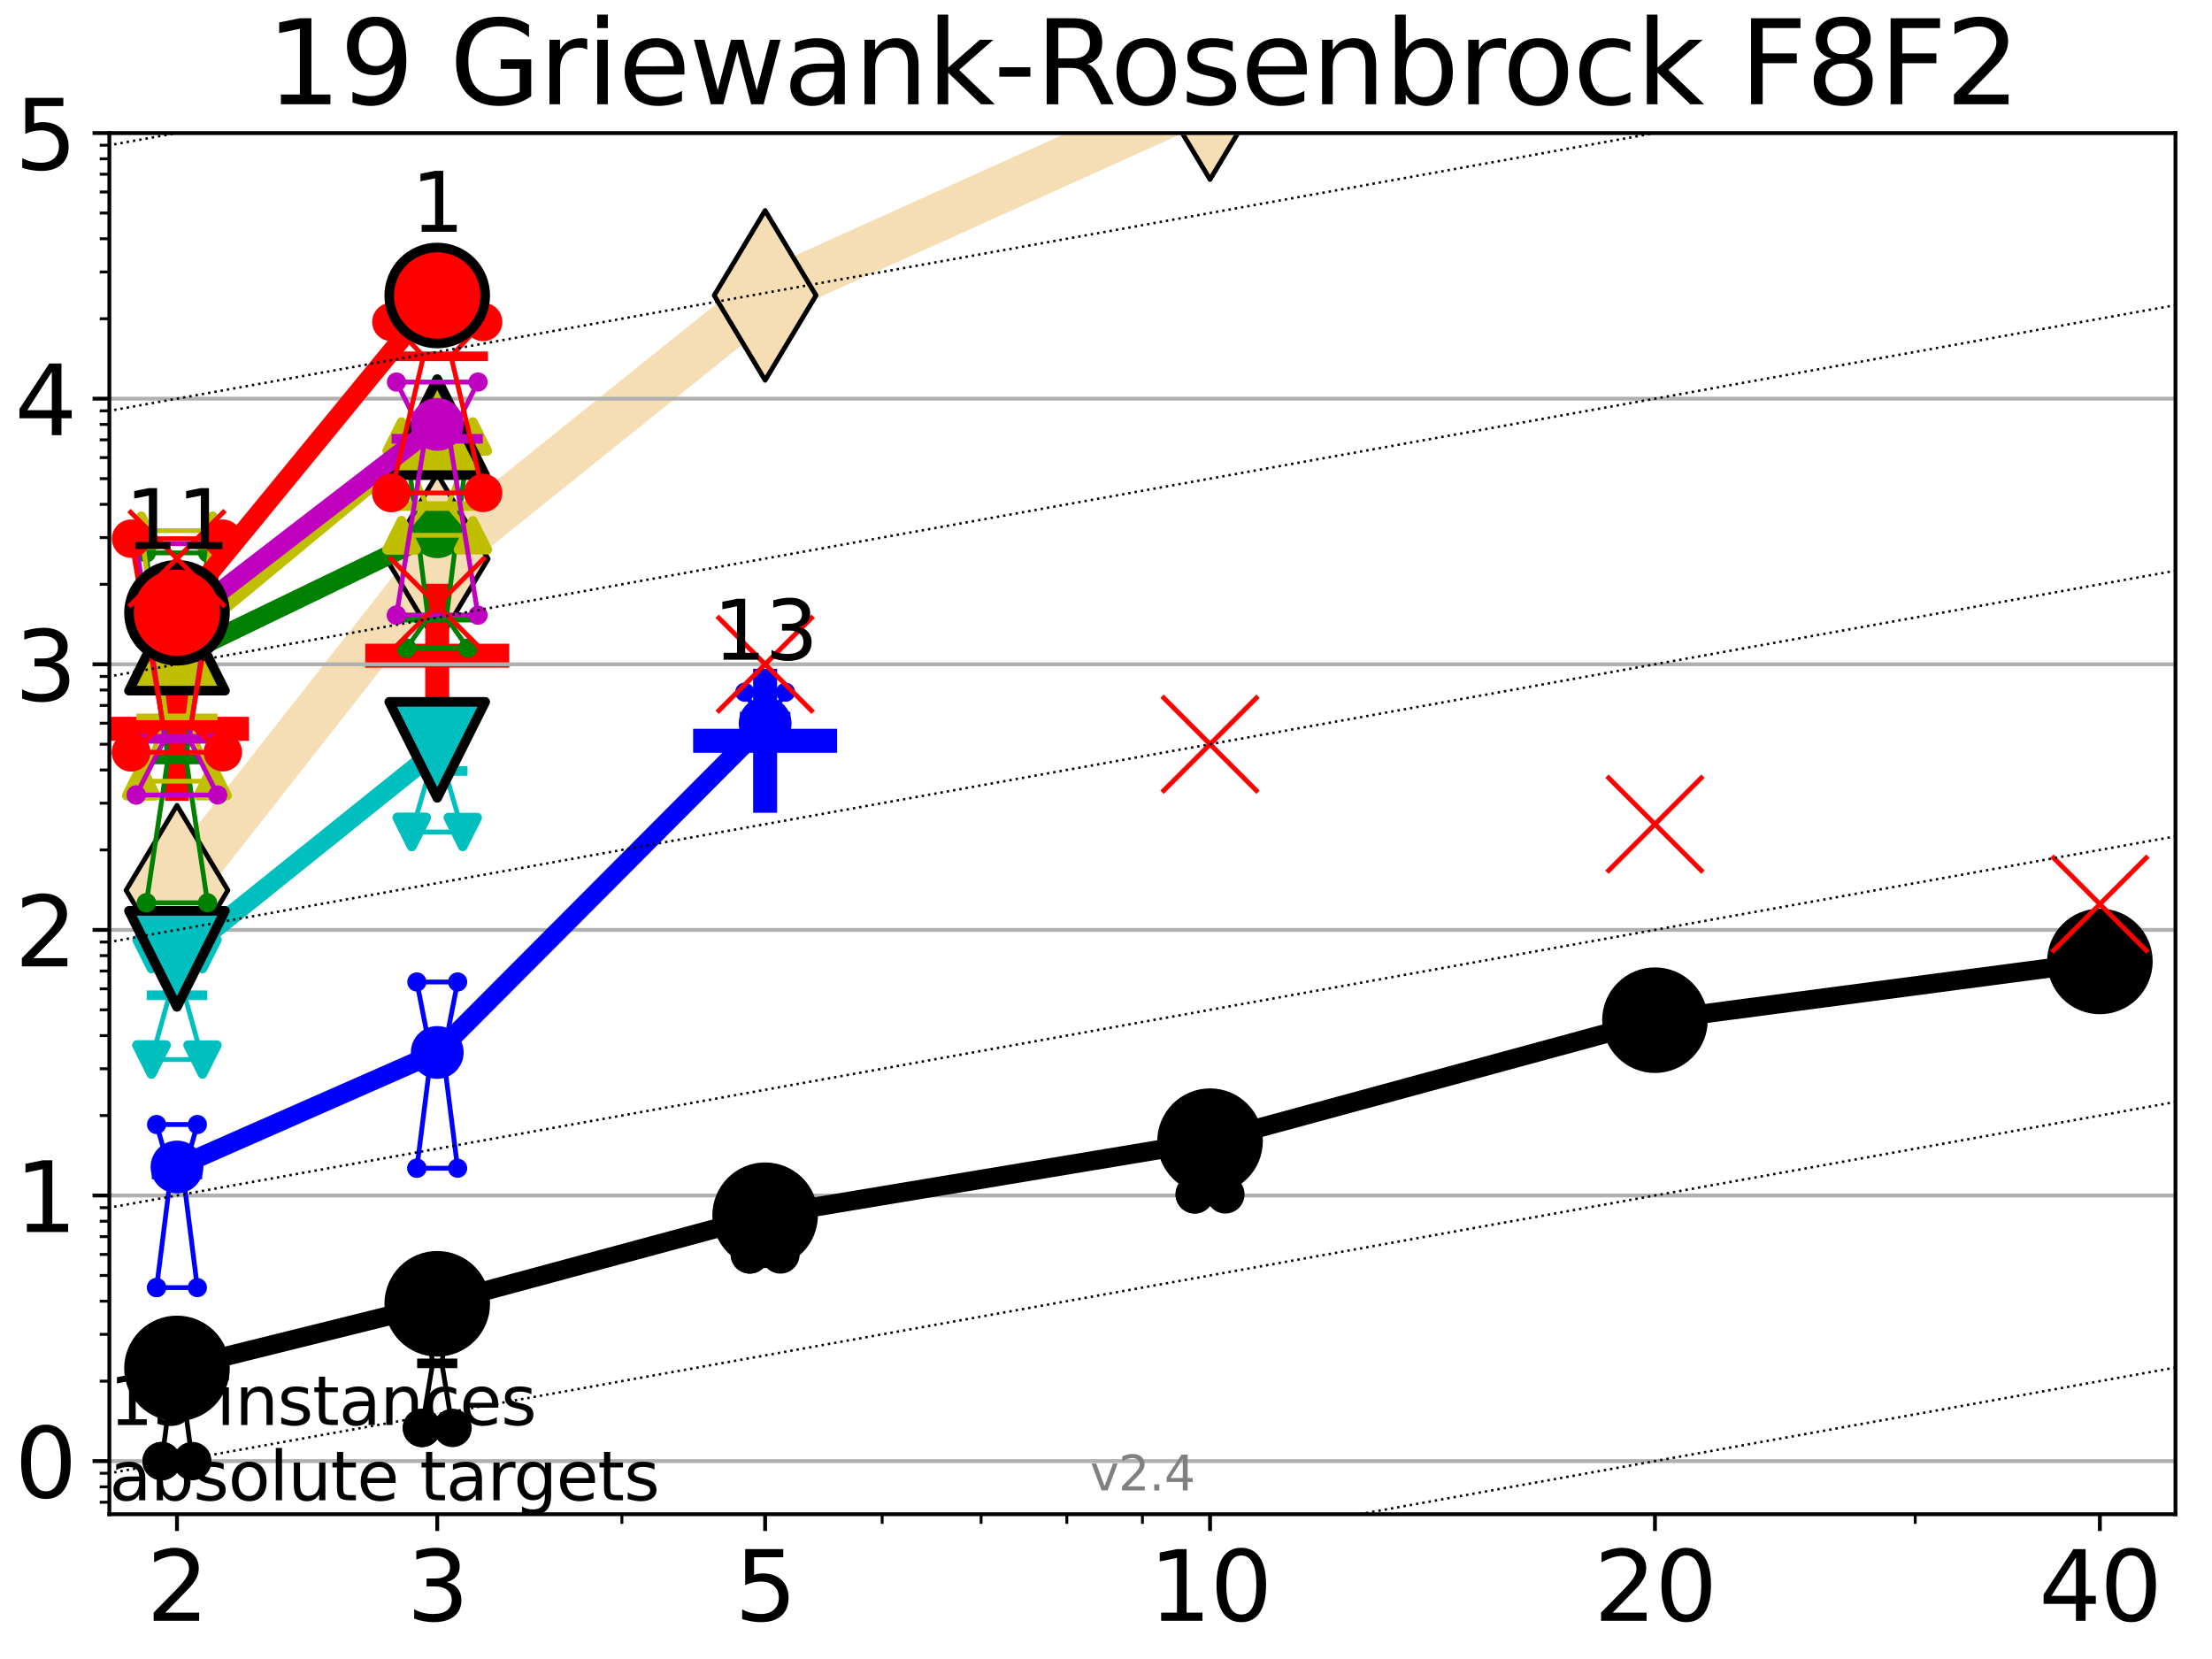 <?xml version="1.0" encoding="utf-8" standalone="no"?>
<!DOCTYPE svg PUBLIC "-//W3C//DTD SVG 1.1//EN"
  "http://www.w3.org/Graphics/SVG/1.1/DTD/svg11.dtd">
<svg height="345.6pt" version="1.1" viewBox="0 0 460.8 345.6" width="460.8pt" xmlns="http://www.w3.org/2000/svg" xmlns:xlink="http://www.w3.org/1999/xlink">
 <defs>
  <style type="text/css">*{stroke-linecap:butt;stroke-linejoin:round;}</style>
 </defs>
 <g id="figure_1">
  <g id="patch_1">
   <path d="M 0 345.6 
L 460.8 345.6 
L 460.8 0 
L 0 0 
z
" style="fill:#ffffff;"/>
  </g>
  <g id="axes_1">
   <g id="patch_2">
    <path d="M 22.78 315.44 
L 453.192 315.44 
L 453.192 27.72 
L 22.78 27.72 
z
" style="fill:#ffffff;"/>
   </g>
   <g id="line2d_1">
    <path clip-path="url(#pf762d0722a)" d="M 36.868 185.456 
L 91.085 116.421 
L 159.39 61.537 
L 252.074 19.706 
L 342.418 -1 
" style="fill:none;stroke:#f5deb3;stroke-linecap:square;stroke-width:10;"/>
    <defs>
     <path d="M 0 17.678 
L 10.607 0 
L 0 -17.678 
L -10.607 0 
z
" id="m063303eb04" style="stroke:#000000;stroke-linejoin:miter;"/>
    </defs>
    <g clip-path="url(#pf762d0722a)">
     <use style="fill:#f5deb3;stroke:#000000;stroke-linejoin:miter;" x="36.868" xlink:href="#m063303eb04" y="185.456"/>
     <use style="fill:#f5deb3;stroke:#000000;stroke-linejoin:miter;" x="91.085" xlink:href="#m063303eb04" y="116.421"/>
     <use style="fill:#f5deb3;stroke:#000000;stroke-linejoin:miter;" x="159.39" xlink:href="#m063303eb04" y="61.537"/>
     <use style="fill:#f5deb3;stroke:#000000;stroke-linejoin:miter;" x="252.074" xlink:href="#m063303eb04" y="19.706"/>
     <use style="fill:#f5deb3;stroke:#000000;stroke-linejoin:miter;" x="342.418" xlink:href="#m063303eb04" y="-1"/>
    </g>
   </g>
   <g id="line2d_2">
    <defs>
     <path d="M -15 0 
L 15 0 
M 0 15 
L 0 -15 
" id="m672aad58c5" style="stroke:#0000ff;stroke-width:5;"/>
    </defs>
    <g clip-path="url(#pf762d0722a)">
     <use style="fill:#0000ff;stroke:#0000ff;stroke-width:5;" x="159.39" xlink:href="#m672aad58c5" y="154.318"/>
    </g>
   </g>
   <g id="line2d_3">
    <defs>
     <path d="M -15 0 
L 15 0 
M 0 15 
L 0 -15 
" id="m7f43c1aefb" style="stroke:#ff0000;stroke-width:5;"/>
    </defs>
    <g clip-path="url(#pf762d0722a)">
     <use style="fill:#ff0000;stroke:#ff0000;stroke-width:5;" x="36.868" xlink:href="#m7f43c1aefb" y="151.826"/>
    </g>
   </g>
   <g id="line2d_4">
    <g clip-path="url(#pf762d0722a)">
     <use style="fill:#ff0000;stroke:#ff0000;stroke-width:5;" x="91.085" xlink:href="#m7f43c1aefb" y="136.599"/>
    </g>
   </g>
   <g id="matplotlib.axis_1">
    <g id="xtick_1">
     <g id="line2d_5">
      <defs>
       <path d="M 0 0 
L 0 3.5 
" id="m70927c8fdb" style="stroke:#000000;stroke-width:0.8;"/>
      </defs>
      <g>
       <use style="stroke:#000000;stroke-width:0.8;" x="36.868" xlink:href="#m70927c8fdb" y="315.44"/>
      </g>
     </g>
     <g id="text_1">
      <!-- 2 -->
      <g transform="translate(30.506 337.637)scale(0.2 -0.2)">
       <defs>
        <path d="M 1228 531 
L 3431 531 
L 3431 0 
L 469 0 
L 469 531 
Q 828 903 1448 1529 
Q 2069 2156 2228 2338 
Q 2531 2678 2651 2914 
Q 2772 3150 2772 3378 
Q 2772 3750 2511 3984 
Q 2250 4219 1831 4219 
Q 1534 4219 1204 4116 
Q 875 4013 500 3803 
L 500 4441 
Q 881 4594 1212 4672 
Q 1544 4750 1819 4750 
Q 2544 4750 2975 4387 
Q 3406 4025 3406 3419 
Q 3406 3131 3298 2873 
Q 3191 2616 2906 2266 
Q 2828 2175 2409 1742 
Q 1991 1309 1228 531 
z
" id="DejaVuSans-32" transform="scale(0.016)"/>
       </defs>
       <use xlink:href="#DejaVuSans-32"/>
      </g>
     </g>
    </g>
    <g id="xtick_2">
     <g id="line2d_6">
      <g>
       <use style="stroke:#000000;stroke-width:0.8;" x="91.085" xlink:href="#m70927c8fdb" y="315.44"/>
      </g>
     </g>
     <g id="text_2">
      <!-- 3 -->
      <g transform="translate(84.723 337.637)scale(0.2 -0.2)">
       <defs>
        <path d="M 2597 2516 
Q 3050 2419 3304 2112 
Q 3559 1806 3559 1356 
Q 3559 666 3084 287 
Q 2609 -91 1734 -91 
Q 1441 -91 1130 -33 
Q 819 25 488 141 
L 488 750 
Q 750 597 1062 519 
Q 1375 441 1716 441 
Q 2309 441 2620 675 
Q 2931 909 2931 1356 
Q 2931 1769 2642 2001 
Q 2353 2234 1838 2234 
L 1294 2234 
L 1294 2753 
L 1863 2753 
Q 2328 2753 2575 2939 
Q 2822 3125 2822 3475 
Q 2822 3834 2567 4026 
Q 2313 4219 1838 4219 
Q 1578 4219 1281 4162 
Q 984 4106 628 3988 
L 628 4550 
Q 988 4650 1302 4700 
Q 1616 4750 1894 4750 
Q 2613 4750 3031 4423 
Q 3450 4097 3450 3541 
Q 3450 3153 3228 2886 
Q 3006 2619 2597 2516 
z
" id="DejaVuSans-33" transform="scale(0.016)"/>
       </defs>
       <use xlink:href="#DejaVuSans-33"/>
      </g>
     </g>
    </g>
    <g id="xtick_3">
     <g id="line2d_7">
      <g>
       <use style="stroke:#000000;stroke-width:0.8;" x="159.39" xlink:href="#m70927c8fdb" y="315.44"/>
      </g>
     </g>
     <g id="text_3">
      <!-- 5 -->
      <g transform="translate(153.028 337.637)scale(0.2 -0.2)">
       <defs>
        <path d="M 691 4666 
L 3169 4666 
L 3169 4134 
L 1269 4134 
L 1269 2991 
Q 1406 3038 1543 3061 
Q 1681 3084 1819 3084 
Q 2600 3084 3056 2656 
Q 3513 2228 3513 1497 
Q 3513 744 3044 326 
Q 2575 -91 1722 -91 
Q 1428 -91 1123 -41 
Q 819 9 494 109 
L 494 744 
Q 775 591 1075 516 
Q 1375 441 1709 441 
Q 2250 441 2565 725 
Q 2881 1009 2881 1497 
Q 2881 1984 2565 2268 
Q 2250 2553 1709 2553 
Q 1456 2553 1204 2497 
Q 953 2441 691 2322 
L 691 4666 
z
" id="DejaVuSans-35" transform="scale(0.016)"/>
       </defs>
       <use xlink:href="#DejaVuSans-35"/>
      </g>
     </g>
    </g>
    <g id="xtick_4">
     <g id="line2d_8">
      <g>
       <use style="stroke:#000000;stroke-width:0.8;" x="252.074" xlink:href="#m70927c8fdb" y="315.44"/>
      </g>
     </g>
     <g id="text_4">
      <!-- 10 -->
      <g transform="translate(239.349 337.637)scale(0.2 -0.2)">
       <defs>
        <path d="M 794 531 
L 1825 531 
L 1825 4091 
L 703 3866 
L 703 4441 
L 1819 4666 
L 2450 4666 
L 2450 531 
L 3481 531 
L 3481 0 
L 794 0 
L 794 531 
z
" id="DejaVuSans-31" transform="scale(0.016)"/>
        <path d="M 2034 4250 
Q 1547 4250 1301 3770 
Q 1056 3291 1056 2328 
Q 1056 1369 1301 889 
Q 1547 409 2034 409 
Q 2525 409 2770 889 
Q 3016 1369 3016 2328 
Q 3016 3291 2770 3770 
Q 2525 4250 2034 4250 
z
M 2034 4750 
Q 2819 4750 3233 4129 
Q 3647 3509 3647 2328 
Q 3647 1150 3233 529 
Q 2819 -91 2034 -91 
Q 1250 -91 836 529 
Q 422 1150 422 2328 
Q 422 3509 836 4129 
Q 1250 4750 2034 4750 
z
" id="DejaVuSans-30" transform="scale(0.016)"/>
       </defs>
       <use xlink:href="#DejaVuSans-31"/>
       <use x="63.623" xlink:href="#DejaVuSans-30"/>
      </g>
     </g>
    </g>
    <g id="xtick_5">
     <g id="line2d_9">
      <g>
       <use style="stroke:#000000;stroke-width:0.8;" x="344.758" xlink:href="#m70927c8fdb" y="315.44"/>
      </g>
     </g>
     <g id="text_5">
      <!-- 20 -->
      <g transform="translate(332.033 337.637)scale(0.2 -0.2)">
       <use xlink:href="#DejaVuSans-32"/>
       <use x="63.623" xlink:href="#DejaVuSans-30"/>
      </g>
     </g>
    </g>
    <g id="xtick_6">
     <g id="line2d_10">
      <g>
       <use style="stroke:#000000;stroke-width:0.8;" x="437.443" xlink:href="#m70927c8fdb" y="315.44"/>
      </g>
     </g>
     <g id="text_6">
      <!-- 40 -->
      <g transform="translate(424.718 337.637)scale(0.2 -0.2)">
       <defs>
        <path d="M 2419 4116 
L 825 1625 
L 2419 1625 
L 2419 4116 
z
M 2253 4666 
L 3047 4666 
L 3047 1625 
L 3713 1625 
L 3713 1100 
L 3047 1100 
L 3047 0 
L 2419 0 
L 2419 1100 
L 313 1100 
L 313 1709 
L 2253 4666 
z
" id="DejaVuSans-34" transform="scale(0.016)"/>
       </defs>
       <use xlink:href="#DejaVuSans-34"/>
       <use x="63.623" xlink:href="#DejaVuSans-30"/>
      </g>
     </g>
    </g>
    <g id="xtick_7">
     <g id="line2d_11">
      <defs>
       <path d="M 0 0 
L 0 2 
" id="mee6db02f9d" style="stroke:#000000;stroke-width:0.6;"/>
      </defs>
      <g>
       <use style="stroke:#000000;stroke-width:0.6;" x="129.552" xlink:href="#mee6db02f9d" y="315.44"/>
      </g>
     </g>
    </g>
    <g id="xtick_8">
     <g id="line2d_12">
      <g>
       <use style="stroke:#000000;stroke-width:0.6;" x="183.769" xlink:href="#mee6db02f9d" y="315.44"/>
      </g>
     </g>
    </g>
    <g id="xtick_9">
     <g id="line2d_13">
      <g>
       <use style="stroke:#000000;stroke-width:0.6;" x="204.381" xlink:href="#mee6db02f9d" y="315.44"/>
      </g>
     </g>
    </g>
    <g id="xtick_10">
     <g id="line2d_14">
      <g>
       <use style="stroke:#000000;stroke-width:0.6;" x="222.237" xlink:href="#mee6db02f9d" y="315.44"/>
      </g>
     </g>
    </g>
    <g id="xtick_11">
     <g id="line2d_15">
      <g>
       <use style="stroke:#000000;stroke-width:0.6;" x="237.986" xlink:href="#mee6db02f9d" y="315.44"/>
      </g>
     </g>
    </g>
    <g id="xtick_12">
     <g id="line2d_16">
      <g>
       <use style="stroke:#000000;stroke-width:0.6;" x="398.975" xlink:href="#mee6db02f9d" y="315.44"/>
      </g>
     </g>
    </g>
   </g>
   <g id="matplotlib.axis_2">
    <g id="ytick_1">
     <g id="line2d_17">
      <path clip-path="url(#pf762d0722a)" d="M 22.78 304.374 
L 453.192 304.374 
" style="fill:none;stroke:#b0b0b0;stroke-linecap:square;stroke-width:0.8;"/>
     </g>
     <g id="line2d_18">
      <defs>
       <path d="M 0 0 
L -3.5 0 
" id="m2304b35988" style="stroke:#000000;stroke-width:0.8;"/>
      </defs>
      <g>
       <use style="stroke:#000000;stroke-width:0.8;" x="22.78" xlink:href="#m2304b35988" y="304.374"/>
      </g>
     </g>
     <g id="text_7">
      <!-- 0 -->
      <g transform="translate(3.055 311.972)scale(0.2 -0.2)">
       <use xlink:href="#DejaVuSans-30"/>
      </g>
     </g>
    </g>
    <g id="ytick_2">
     <g id="line2d_19">
      <path clip-path="url(#pf762d0722a)" d="M 22.78 249.043 
L 453.192 249.043 
" style="fill:none;stroke:#b0b0b0;stroke-linecap:square;stroke-width:0.8;"/>
     </g>
     <g id="line2d_20">
      <g>
       <use style="stroke:#000000;stroke-width:0.8;" x="22.78" xlink:href="#m2304b35988" y="249.043"/>
      </g>
     </g>
     <g id="text_8">
      <!-- 1 -->
      <g transform="translate(3.055 256.642)scale(0.2 -0.2)">
       <use xlink:href="#DejaVuSans-31"/>
      </g>
     </g>
    </g>
    <g id="ytick_3">
     <g id="line2d_21">
      <path clip-path="url(#pf762d0722a)" d="M 22.78 193.712 
L 453.192 193.712 
" style="fill:none;stroke:#b0b0b0;stroke-linecap:square;stroke-width:0.8;"/>
     </g>
     <g id="line2d_22">
      <g>
       <use style="stroke:#000000;stroke-width:0.8;" x="22.78" xlink:href="#m2304b35988" y="193.712"/>
      </g>
     </g>
     <g id="text_9">
      <!-- 2 -->
      <g transform="translate(3.055 201.311)scale(0.2 -0.2)">
       <use xlink:href="#DejaVuSans-32"/>
      </g>
     </g>
    </g>
    <g id="ytick_4">
     <g id="line2d_23">
      <path clip-path="url(#pf762d0722a)" d="M 22.78 138.382 
L 453.192 138.382 
" style="fill:none;stroke:#b0b0b0;stroke-linecap:square;stroke-width:0.8;"/>
     </g>
     <g id="line2d_24">
      <g>
       <use style="stroke:#000000;stroke-width:0.8;" x="22.78" xlink:href="#m2304b35988" y="138.382"/>
      </g>
     </g>
     <g id="text_10">
      <!-- 3 -->
      <g transform="translate(3.055 145.98)scale(0.2 -0.2)">
       <use xlink:href="#DejaVuSans-33"/>
      </g>
     </g>
    </g>
    <g id="ytick_5">
     <g id="line2d_25">
      <path clip-path="url(#pf762d0722a)" d="M 22.78 83.051 
L 453.192 83.051 
" style="fill:none;stroke:#b0b0b0;stroke-linecap:square;stroke-width:0.8;"/>
     </g>
     <g id="line2d_26">
      <g>
       <use style="stroke:#000000;stroke-width:0.8;" x="22.78" xlink:href="#m2304b35988" y="83.051"/>
      </g>
     </g>
     <g id="text_11">
      <!-- 4 -->
      <g transform="translate(3.055 90.649)scale(0.2 -0.2)">
       <use xlink:href="#DejaVuSans-34"/>
      </g>
     </g>
    </g>
    <g id="ytick_6">
     <g id="line2d_27">
      <path clip-path="url(#pf762d0722a)" d="M 22.78 27.72 
L 453.192 27.72 
" style="fill:none;stroke:#b0b0b0;stroke-linecap:square;stroke-width:0.8;"/>
     </g>
     <g id="line2d_28">
      <g>
       <use style="stroke:#000000;stroke-width:0.8;" x="22.78" xlink:href="#m2304b35988" y="27.72"/>
      </g>
     </g>
     <g id="text_12">
      <!-- 5 -->
      <g transform="translate(3.055 35.318)scale(0.2 -0.2)">
       <use xlink:href="#DejaVuSans-35"/>
      </g>
     </g>
    </g>
    <g id="ytick_7">
     <g id="line2d_29">
      <defs>
       <path d="M 0 0 
L -2 0 
" id="mffb19136c5" style="stroke:#000000;stroke-width:0.6;"/>
      </defs>
      <g>
       <use style="stroke:#000000;stroke-width:0.6;" x="22.78" xlink:href="#mffb19136c5" y="312.945"/>
      </g>
     </g>
    </g>
    <g id="ytick_8">
     <g id="line2d_30">
      <g>
       <use style="stroke:#000000;stroke-width:0.6;" x="22.78" xlink:href="#mffb19136c5" y="309.736"/>
      </g>
     </g>
    </g>
    <g id="ytick_9">
     <g id="line2d_31">
      <g>
       <use style="stroke:#000000;stroke-width:0.6;" x="22.78" xlink:href="#mffb19136c5" y="306.906"/>
      </g>
     </g>
    </g>
    <g id="ytick_10">
     <g id="line2d_32">
      <g>
       <use style="stroke:#000000;stroke-width:0.6;" x="22.78" xlink:href="#mffb19136c5" y="287.718"/>
      </g>
     </g>
    </g>
    <g id="ytick_11">
     <g id="line2d_33">
      <g>
       <use style="stroke:#000000;stroke-width:0.6;" x="22.78" xlink:href="#mffb19136c5" y="277.974"/>
      </g>
     </g>
    </g>
    <g id="ytick_12">
     <g id="line2d_34">
      <g>
       <use style="stroke:#000000;stroke-width:0.6;" x="22.78" xlink:href="#mffb19136c5" y="271.061"/>
      </g>
     </g>
    </g>
    <g id="ytick_13">
     <g id="line2d_35">
      <g>
       <use style="stroke:#000000;stroke-width:0.6;" x="22.78" xlink:href="#mffb19136c5" y="265.699"/>
      </g>
     </g>
    </g>
    <g id="ytick_14">
     <g id="line2d_36">
      <g>
       <use style="stroke:#000000;stroke-width:0.6;" x="22.78" xlink:href="#mffb19136c5" y="261.318"/>
      </g>
     </g>
    </g>
    <g id="ytick_15">
     <g id="line2d_37">
      <g>
       <use style="stroke:#000000;stroke-width:0.6;" x="22.78" xlink:href="#mffb19136c5" y="257.614"/>
      </g>
     </g>
    </g>
    <g id="ytick_16">
     <g id="line2d_38">
      <g>
       <use style="stroke:#000000;stroke-width:0.6;" x="22.78" xlink:href="#mffb19136c5" y="254.405"/>
      </g>
     </g>
    </g>
    <g id="ytick_17">
     <g id="line2d_39">
      <g>
       <use style="stroke:#000000;stroke-width:0.6;" x="22.78" xlink:href="#mffb19136c5" y="251.575"/>
      </g>
     </g>
    </g>
    <g id="ytick_18">
     <g id="line2d_40">
      <g>
       <use style="stroke:#000000;stroke-width:0.6;" x="22.78" xlink:href="#mffb19136c5" y="232.387"/>
      </g>
     </g>
    </g>
    <g id="ytick_19">
     <g id="line2d_41">
      <g>
       <use style="stroke:#000000;stroke-width:0.6;" x="22.78" xlink:href="#mffb19136c5" y="222.644"/>
      </g>
     </g>
    </g>
    <g id="ytick_20">
     <g id="line2d_42">
      <g>
       <use style="stroke:#000000;stroke-width:0.6;" x="22.78" xlink:href="#mffb19136c5" y="215.731"/>
      </g>
     </g>
    </g>
    <g id="ytick_21">
     <g id="line2d_43">
      <g>
       <use style="stroke:#000000;stroke-width:0.6;" x="22.78" xlink:href="#mffb19136c5" y="210.369"/>
      </g>
     </g>
    </g>
    <g id="ytick_22">
     <g id="line2d_44">
      <g>
       <use style="stroke:#000000;stroke-width:0.6;" x="22.78" xlink:href="#mffb19136c5" y="205.987"/>
      </g>
     </g>
    </g>
    <g id="ytick_23">
     <g id="line2d_45">
      <g>
       <use style="stroke:#000000;stroke-width:0.6;" x="22.78" xlink:href="#mffb19136c5" y="202.283"/>
      </g>
     </g>
    </g>
    <g id="ytick_24">
     <g id="line2d_46">
      <g>
       <use style="stroke:#000000;stroke-width:0.6;" x="22.78" xlink:href="#mffb19136c5" y="199.074"/>
      </g>
     </g>
    </g>
    <g id="ytick_25">
     <g id="line2d_47">
      <g>
       <use style="stroke:#000000;stroke-width:0.6;" x="22.78" xlink:href="#mffb19136c5" y="196.244"/>
      </g>
     </g>
    </g>
    <g id="ytick_26">
     <g id="line2d_48">
      <g>
       <use style="stroke:#000000;stroke-width:0.6;" x="22.78" xlink:href="#mffb19136c5" y="177.056"/>
      </g>
     </g>
    </g>
    <g id="ytick_27">
     <g id="line2d_49">
      <g>
       <use style="stroke:#000000;stroke-width:0.6;" x="22.78" xlink:href="#mffb19136c5" y="167.313"/>
      </g>
     </g>
    </g>
    <g id="ytick_28">
     <g id="line2d_50">
      <g>
       <use style="stroke:#000000;stroke-width:0.6;" x="22.78" xlink:href="#mffb19136c5" y="160.4"/>
      </g>
     </g>
    </g>
    <g id="ytick_29">
     <g id="line2d_51">
      <g>
       <use style="stroke:#000000;stroke-width:0.6;" x="22.78" xlink:href="#mffb19136c5" y="155.038"/>
      </g>
     </g>
    </g>
    <g id="ytick_30">
     <g id="line2d_52">
      <g>
       <use style="stroke:#000000;stroke-width:0.6;" x="22.78" xlink:href="#mffb19136c5" y="150.657"/>
      </g>
     </g>
    </g>
    <g id="ytick_31">
     <g id="line2d_53">
      <g>
       <use style="stroke:#000000;stroke-width:0.6;" x="22.78" xlink:href="#mffb19136c5" y="146.952"/>
      </g>
     </g>
    </g>
    <g id="ytick_32">
     <g id="line2d_54">
      <g>
       <use style="stroke:#000000;stroke-width:0.6;" x="22.78" xlink:href="#mffb19136c5" y="143.744"/>
      </g>
     </g>
    </g>
    <g id="ytick_33">
     <g id="line2d_55">
      <g>
       <use style="stroke:#000000;stroke-width:0.6;" x="22.78" xlink:href="#mffb19136c5" y="140.913"/>
      </g>
     </g>
    </g>
    <g id="ytick_34">
     <g id="line2d_56">
      <g>
       <use style="stroke:#000000;stroke-width:0.6;" x="22.78" xlink:href="#mffb19136c5" y="121.725"/>
      </g>
     </g>
    </g>
    <g id="ytick_35">
     <g id="line2d_57">
      <g>
       <use style="stroke:#000000;stroke-width:0.6;" x="22.78" xlink:href="#mffb19136c5" y="111.982"/>
      </g>
     </g>
    </g>
    <g id="ytick_36">
     <g id="line2d_58">
      <g>
       <use style="stroke:#000000;stroke-width:0.6;" x="22.78" xlink:href="#mffb19136c5" y="105.069"/>
      </g>
     </g>
    </g>
    <g id="ytick_37">
     <g id="line2d_59">
      <g>
       <use style="stroke:#000000;stroke-width:0.6;" x="22.78" xlink:href="#mffb19136c5" y="99.707"/>
      </g>
     </g>
    </g>
    <g id="ytick_38">
     <g id="line2d_60">
      <g>
       <use style="stroke:#000000;stroke-width:0.6;" x="22.78" xlink:href="#mffb19136c5" y="95.326"/>
      </g>
     </g>
    </g>
    <g id="ytick_39">
     <g id="line2d_61">
      <g>
       <use style="stroke:#000000;stroke-width:0.6;" x="22.78" xlink:href="#mffb19136c5" y="91.622"/>
      </g>
     </g>
    </g>
    <g id="ytick_40">
     <g id="line2d_62">
      <g>
       <use style="stroke:#000000;stroke-width:0.6;" x="22.78" xlink:href="#mffb19136c5" y="88.413"/>
      </g>
     </g>
    </g>
    <g id="ytick_41">
     <g id="line2d_63">
      <g>
       <use style="stroke:#000000;stroke-width:0.6;" x="22.78" xlink:href="#mffb19136c5" y="85.583"/>
      </g>
     </g>
    </g>
    <g id="ytick_42">
     <g id="line2d_64">
      <g>
       <use style="stroke:#000000;stroke-width:0.6;" x="22.78" xlink:href="#mffb19136c5" y="66.395"/>
      </g>
     </g>
    </g>
    <g id="ytick_43">
     <g id="line2d_65">
      <g>
       <use style="stroke:#000000;stroke-width:0.6;" x="22.78" xlink:href="#mffb19136c5" y="56.651"/>
      </g>
     </g>
    </g>
    <g id="ytick_44">
     <g id="line2d_66">
      <g>
       <use style="stroke:#000000;stroke-width:0.6;" x="22.78" xlink:href="#mffb19136c5" y="49.738"/>
      </g>
     </g>
    </g>
    <g id="ytick_45">
     <g id="line2d_67">
      <g>
       <use style="stroke:#000000;stroke-width:0.6;" x="22.78" xlink:href="#mffb19136c5" y="44.376"/>
      </g>
     </g>
    </g>
    <g id="ytick_46">
     <g id="line2d_68">
      <g>
       <use style="stroke:#000000;stroke-width:0.6;" x="22.78" xlink:href="#mffb19136c5" y="39.995"/>
      </g>
     </g>
    </g>
    <g id="ytick_47">
     <g id="line2d_69">
      <g>
       <use style="stroke:#000000;stroke-width:0.6;" x="22.78" xlink:href="#mffb19136c5" y="36.291"/>
      </g>
     </g>
    </g>
    <g id="ytick_48">
     <g id="line2d_70">
      <g>
       <use style="stroke:#000000;stroke-width:0.6;" x="22.78" xlink:href="#mffb19136c5" y="33.082"/>
      </g>
     </g>
    </g>
    <g id="ytick_49">
     <g id="line2d_71">
      <g>
       <use style="stroke:#000000;stroke-width:0.6;" x="22.78" xlink:href="#mffb19136c5" y="30.252"/>
      </g>
     </g>
    </g>
   </g>
   <g id="line2d_72">
    <path clip-path="url(#pf762d0722a)" d="M 33.682 304.374 
L 35.912 287.718 
L 33.682 282.356 
L 40.054 282.356 
L 37.824 287.718 
L 40.054 304.374 
L 33.682 304.374 
" style="fill:none;stroke:#000000;stroke-linecap:square;"/>
   </g>
   <g id="line2d_73">
    <path clip-path="url(#pf762d0722a)" d="M 33.682 304.374 
L 40.054 304.374 
L 40.054 282.356 
L 33.682 282.356 
L 33.682 304.374 
" style="fill:none;"/>
    <defs>
     <path d="M 0 3 
C 0.796 3 1.559 2.684 2.121 2.121 
C 2.684 1.559 3 0.796 3 0 
C 3 -0.796 2.684 -1.559 2.121 -2.121 
C 1.559 -2.684 0.796 -3 0 -3 
C -0.796 -3 -1.559 -2.684 -2.121 -2.121 
C -2.684 -1.559 -3 -0.796 -3 0 
C -3 0.796 -2.684 1.559 -2.121 2.121 
C -1.559 2.684 -0.796 3 0 3 
z
" id="m80ae8c5b91" style="stroke:#000000;stroke-width:2;"/>
    </defs>
    <g clip-path="url(#pf762d0722a)">
     <use style="stroke:#000000;stroke-width:2;" x="33.682" xlink:href="#m80ae8c5b91" y="304.374"/>
     <use style="stroke:#000000;stroke-width:2;" x="40.054" xlink:href="#m80ae8c5b91" y="304.374"/>
     <use style="stroke:#000000;stroke-width:2;" x="40.054" xlink:href="#m80ae8c5b91" y="282.356"/>
     <use style="stroke:#000000;stroke-width:2;" x="33.682" xlink:href="#m80ae8c5b91" y="282.356"/>
     <use style="stroke:#000000;stroke-width:2;" x="33.682" xlink:href="#m80ae8c5b91" y="304.374"/>
    </g>
   </g>
   <g id="line2d_74">
    <path clip-path="url(#pf762d0722a)" d="M 33.682 287.718 
L 40.054 287.718 
" style="fill:none;stroke:#000000;stroke-linecap:square;stroke-width:2;"/>
   </g>
   <g id="line2d_75">
    <path clip-path="url(#pf762d0722a)" d="M 87.899 297.461 
L 90.129 284.013 
L 87.899 267.357 
L 94.271 267.357 
L 92.041 284.013 
L 94.271 297.461 
L 87.899 297.461 
" style="fill:none;stroke:#000000;stroke-linecap:square;"/>
   </g>
   <g id="line2d_76">
    <path clip-path="url(#pf762d0722a)" d="M 87.899 297.461 
L 94.271 297.461 
L 94.271 267.357 
L 87.899 267.357 
L 87.899 297.461 
" style="fill:none;"/>
    <g clip-path="url(#pf762d0722a)">
     <use style="stroke:#000000;stroke-width:2;" x="87.899" xlink:href="#m80ae8c5b91" y="297.461"/>
     <use style="stroke:#000000;stroke-width:2;" x="94.271" xlink:href="#m80ae8c5b91" y="297.461"/>
     <use style="stroke:#000000;stroke-width:2;" x="94.271" xlink:href="#m80ae8c5b91" y="267.357"/>
     <use style="stroke:#000000;stroke-width:2;" x="87.899" xlink:href="#m80ae8c5b91" y="267.357"/>
     <use style="stroke:#000000;stroke-width:2;" x="87.899" xlink:href="#m80ae8c5b91" y="297.461"/>
    </g>
   </g>
   <g id="line2d_77">
    <path clip-path="url(#pf762d0722a)" d="M 87.899 284.013 
L 94.271 284.013 
" style="fill:none;stroke:#000000;stroke-linecap:square;stroke-width:2;"/>
   </g>
   <g id="line2d_78">
    <path clip-path="url(#pf762d0722a)" d="M 156.204 261.318 
L 158.434 260.53 
L 156.204 249.529 
L 162.576 249.529 
L 160.346 260.53 
L 162.576 261.318 
L 156.204 261.318 
" style="fill:none;stroke:#000000;stroke-linecap:square;"/>
   </g>
   <g id="line2d_79">
    <path clip-path="url(#pf762d0722a)" d="M 156.204 261.318 
L 162.576 261.318 
L 162.576 249.529 
L 156.204 249.529 
L 156.204 261.318 
" style="fill:none;"/>
    <g clip-path="url(#pf762d0722a)">
     <use style="stroke:#000000;stroke-width:2;" x="156.204" xlink:href="#m80ae8c5b91" y="261.318"/>
     <use style="stroke:#000000;stroke-width:2;" x="162.576" xlink:href="#m80ae8c5b91" y="261.318"/>
     <use style="stroke:#000000;stroke-width:2;" x="162.576" xlink:href="#m80ae8c5b91" y="249.529"/>
     <use style="stroke:#000000;stroke-width:2;" x="156.204" xlink:href="#m80ae8c5b91" y="249.529"/>
     <use style="stroke:#000000;stroke-width:2;" x="156.204" xlink:href="#m80ae8c5b91" y="261.318"/>
    </g>
   </g>
   <g id="line2d_80">
    <path clip-path="url(#pf762d0722a)" d="M 156.204 260.53 
L 162.576 260.53 
" style="fill:none;stroke:#000000;stroke-linecap:square;stroke-width:2;"/>
   </g>
   <g id="line2d_81">
    <path clip-path="url(#pf762d0722a)" d="M 248.888 248.804 
L 251.118 242.1 
L 248.888 232.148 
L 255.26 232.148 
L 253.03 242.1 
L 255.26 248.804 
L 248.888 248.804 
" style="fill:none;stroke:#000000;stroke-linecap:square;"/>
   </g>
   <g id="line2d_82">
    <path clip-path="url(#pf762d0722a)" d="M 248.888 248.804 
L 255.26 248.804 
L 255.26 232.148 
L 248.888 232.148 
L 248.888 248.804 
" style="fill:none;"/>
    <g clip-path="url(#pf762d0722a)">
     <use style="stroke:#000000;stroke-width:2;" x="248.888" xlink:href="#m80ae8c5b91" y="248.804"/>
     <use style="stroke:#000000;stroke-width:2;" x="255.26" xlink:href="#m80ae8c5b91" y="248.804"/>
     <use style="stroke:#000000;stroke-width:2;" x="255.26" xlink:href="#m80ae8c5b91" y="232.148"/>
     <use style="stroke:#000000;stroke-width:2;" x="248.888" xlink:href="#m80ae8c5b91" y="232.148"/>
     <use style="stroke:#000000;stroke-width:2;" x="248.888" xlink:href="#m80ae8c5b91" y="248.804"/>
    </g>
   </g>
   <g id="line2d_83">
    <path clip-path="url(#pf762d0722a)" d="M 248.888 242.1 
L 255.26 242.1 
" style="fill:none;stroke:#000000;stroke-linecap:square;stroke-width:2;"/>
   </g>
   <g id="line2d_84">
    <path clip-path="url(#pf762d0722a)" d="M 341.572 215.611 
L 343.803 210.61 
L 341.572 209.658 
L 347.945 209.658 
L 345.714 210.61 
L 347.945 215.611 
L 341.572 215.611 
" style="fill:none;stroke:#000000;stroke-linecap:square;"/>
   </g>
   <g id="line2d_85">
    <path clip-path="url(#pf762d0722a)" d="M 341.572 215.611 
L 347.945 215.611 
L 347.945 209.658 
L 341.572 209.658 
L 341.572 215.611 
" style="fill:none;"/>
    <g clip-path="url(#pf762d0722a)">
     <use style="stroke:#000000;stroke-width:2;" x="341.572" xlink:href="#m80ae8c5b91" y="215.611"/>
     <use style="stroke:#000000;stroke-width:2;" x="347.945" xlink:href="#m80ae8c5b91" y="215.611"/>
     <use style="stroke:#000000;stroke-width:2;" x="347.945" xlink:href="#m80ae8c5b91" y="209.658"/>
     <use style="stroke:#000000;stroke-width:2;" x="341.572" xlink:href="#m80ae8c5b91" y="209.658"/>
     <use style="stroke:#000000;stroke-width:2;" x="341.572" xlink:href="#m80ae8c5b91" y="215.611"/>
    </g>
   </g>
   <g id="line2d_86">
    <path clip-path="url(#pf762d0722a)" d="M 341.572 210.61 
L 347.945 210.61 
" style="fill:none;stroke:#000000;stroke-linecap:square;stroke-width:2;"/>
   </g>
   <g id="line2d_87">
    <path clip-path="url(#pf762d0722a)" d="M 434.257 202.249 
L 436.487 200.458 
L 434.257 198.917 
L 440.629 198.917 
L 438.398 200.458 
L 440.629 202.249 
L 434.257 202.249 
" style="fill:none;stroke:#000000;stroke-linecap:square;"/>
   </g>
   <g id="line2d_88">
    <path clip-path="url(#pf762d0722a)" d="M 434.257 202.249 
L 440.629 202.249 
L 440.629 198.917 
L 434.257 198.917 
L 434.257 202.249 
" style="fill:none;"/>
    <g clip-path="url(#pf762d0722a)">
     <use style="stroke:#000000;stroke-width:2;" x="434.257" xlink:href="#m80ae8c5b91" y="202.249"/>
     <use style="stroke:#000000;stroke-width:2;" x="440.629" xlink:href="#m80ae8c5b91" y="202.249"/>
     <use style="stroke:#000000;stroke-width:2;" x="440.629" xlink:href="#m80ae8c5b91" y="198.917"/>
     <use style="stroke:#000000;stroke-width:2;" x="434.257" xlink:href="#m80ae8c5b91" y="198.917"/>
     <use style="stroke:#000000;stroke-width:2;" x="434.257" xlink:href="#m80ae8c5b91" y="202.249"/>
    </g>
   </g>
   <g id="line2d_89">
    <path clip-path="url(#pf762d0722a)" d="M 434.257 200.458 
L 440.629 200.458 
" style="fill:none;stroke:#000000;stroke-linecap:square;stroke-width:2;"/>
   </g>
   <g id="line2d_90">
    <path clip-path="url(#pf762d0722a)" d="M 36.868 285.066 
L 91.085 271.601 
" style="fill:none;stroke:#000000;stroke-linecap:square;stroke-width:4;"/>
   </g>
   <g id="line2d_91">
    <path clip-path="url(#pf762d0722a)" d="M 91.085 271.601 
L 159.39 253.157 
" style="fill:none;stroke:#000000;stroke-linecap:square;stroke-width:4;"/>
   </g>
   <g id="line2d_92">
    <path clip-path="url(#pf762d0722a)" d="M 159.39 253.157 
L 252.074 237.729 
" style="fill:none;stroke:#000000;stroke-linecap:square;stroke-width:4;"/>
   </g>
   <g id="line2d_93">
    <path clip-path="url(#pf762d0722a)" d="M 252.074 237.729 
L 344.758 212.524 
" style="fill:none;stroke:#000000;stroke-linecap:square;stroke-width:4;"/>
   </g>
   <g id="line2d_94">
    <path clip-path="url(#pf762d0722a)" d="M 344.758 212.524 
L 437.443 200.283 
" style="fill:none;stroke:#000000;stroke-linecap:square;stroke-width:4;"/>
   </g>
   <g id="line2d_95">
    <path clip-path="url(#pf762d0722a)" d="M 36.868 285.066 
L 91.085 271.601 
L 159.39 253.157 
L 252.074 237.729 
L 344.758 212.524 
L 437.443 200.283 
" style="fill:none;"/>
    <defs>
     <path d="M 0 10 
C 2.652 10 5.196 8.946 7.071 7.071 
C 8.946 5.196 10 2.652 10 0 
C 10 -2.652 8.946 -5.196 7.071 -7.071 
C 5.196 -8.946 2.652 -10 0 -10 
C -2.652 -10 -5.196 -8.946 -7.071 -7.071 
C -8.946 -5.196 -10 -2.652 -10 0 
C -10 2.652 -8.946 5.196 -7.071 7.071 
C -5.196 8.946 -2.652 10 0 10 
z
" id="m9f66e84650" style="stroke:#000000;stroke-width:2;"/>
    </defs>
    <g clip-path="url(#pf762d0722a)">
     <use style="stroke:#000000;stroke-width:2;" x="36.868" xlink:href="#m9f66e84650" y="285.066"/>
     <use style="stroke:#000000;stroke-width:2;" x="91.085" xlink:href="#m9f66e84650" y="271.601"/>
     <use style="stroke:#000000;stroke-width:2;" x="159.39" xlink:href="#m9f66e84650" y="253.157"/>
     <use style="stroke:#000000;stroke-width:2;" x="252.074" xlink:href="#m9f66e84650" y="237.729"/>
     <use style="stroke:#000000;stroke-width:2;" x="344.758" xlink:href="#m9f66e84650" y="212.524"/>
     <use style="stroke:#000000;stroke-width:2;" x="437.443" xlink:href="#m9f66e84650" y="200.283"/>
    </g>
   </g>
   <g id="line2d_96">
    <path clip-path="url(#pf762d0722a)" d="M 32.62 268.231 
L 35.594 244.662 
L 32.62 234.26 
L 41.116 234.26 
L 38.143 244.662 
L 41.116 268.231 
L 32.62 268.231 
" style="fill:none;stroke:#0000ff;stroke-linecap:square;"/>
   </g>
   <g id="line2d_97">
    <path clip-path="url(#pf762d0722a)" d="M 32.62 268.231 
L 41.116 268.231 
L 41.116 234.26 
L 32.62 234.26 
L 32.62 268.231 
" style="fill:none;"/>
    <defs>
     <path d="M 0 1.5 
C 0.398 1.5 0.779 1.342 1.061 1.061 
C 1.342 0.779 1.5 0.398 1.5 0 
C 1.5 -0.398 1.342 -0.779 1.061 -1.061 
C 0.779 -1.342 0.398 -1.5 0 -1.5 
C -0.398 -1.5 -0.779 -1.342 -1.061 -1.061 
C -1.342 -0.779 -1.5 -0.398 -1.5 0 
C -1.5 0.398 -1.342 0.779 -1.061 1.061 
C -0.779 1.342 -0.398 1.5 0 1.5 
z
" id="ma3c6e4b3c4" style="stroke:#0000ff;"/>
    </defs>
    <g clip-path="url(#pf762d0722a)">
     <use style="fill:#0000ff;stroke:#0000ff;" x="32.62" xlink:href="#ma3c6e4b3c4" y="268.231"/>
     <use style="fill:#0000ff;stroke:#0000ff;" x="41.116" xlink:href="#ma3c6e4b3c4" y="268.231"/>
     <use style="fill:#0000ff;stroke:#0000ff;" x="41.116" xlink:href="#ma3c6e4b3c4" y="234.26"/>
     <use style="fill:#0000ff;stroke:#0000ff;" x="32.62" xlink:href="#ma3c6e4b3c4" y="234.26"/>
     <use style="fill:#0000ff;stroke:#0000ff;" x="32.62" xlink:href="#ma3c6e4b3c4" y="268.231"/>
    </g>
   </g>
   <g id="line2d_98">
    <path clip-path="url(#pf762d0722a)" d="M 32.62 244.662 
L 41.116 244.662 
" style="fill:none;stroke:#0000ff;stroke-linecap:square;stroke-width:2;"/>
   </g>
   <g id="line2d_99">
    <path clip-path="url(#pf762d0722a)" d="M 86.837 243.363 
L 89.811 219.754 
L 86.837 204.562 
L 95.333 204.562 
L 92.359 219.754 
L 95.333 243.363 
L 86.837 243.363 
" style="fill:none;stroke:#0000ff;stroke-linecap:square;"/>
   </g>
   <g id="line2d_100">
    <path clip-path="url(#pf762d0722a)" d="M 86.837 243.363 
L 95.333 243.363 
L 95.333 204.562 
L 86.837 204.562 
L 86.837 243.363 
" style="fill:none;"/>
    <g clip-path="url(#pf762d0722a)">
     <use style="fill:#0000ff;stroke:#0000ff;" x="86.837" xlink:href="#ma3c6e4b3c4" y="243.363"/>
     <use style="fill:#0000ff;stroke:#0000ff;" x="95.333" xlink:href="#ma3c6e4b3c4" y="243.363"/>
     <use style="fill:#0000ff;stroke:#0000ff;" x="95.333" xlink:href="#ma3c6e4b3c4" y="204.562"/>
     <use style="fill:#0000ff;stroke:#0000ff;" x="86.837" xlink:href="#ma3c6e4b3c4" y="204.562"/>
     <use style="fill:#0000ff;stroke:#0000ff;" x="86.837" xlink:href="#ma3c6e4b3c4" y="243.363"/>
    </g>
   </g>
   <g id="line2d_101">
    <path clip-path="url(#pf762d0722a)" d="M 86.837 219.754 
L 95.333 219.754 
" style="fill:none;stroke:#0000ff;stroke-linecap:square;stroke-width:2;"/>
   </g>
   <g id="line2d_102">
    <path clip-path="url(#pf762d0722a)" d="M 155.142 154.318 
L 158.116 149.279 
L 155.142 144.198 
L 163.638 144.198 
L 160.665 149.279 
L 163.638 154.318 
L 155.142 154.318 
" style="fill:none;stroke:#0000ff;stroke-linecap:square;"/>
   </g>
   <g id="line2d_103">
    <path clip-path="url(#pf762d0722a)" d="M 155.142 154.318 
L 163.638 154.318 
L 163.638 144.198 
L 155.142 144.198 
L 155.142 154.318 
" style="fill:none;"/>
    <g clip-path="url(#pf762d0722a)">
     <use style="fill:#0000ff;stroke:#0000ff;" x="155.142" xlink:href="#ma3c6e4b3c4" y="154.318"/>
     <use style="fill:#0000ff;stroke:#0000ff;" x="163.638" xlink:href="#ma3c6e4b3c4" y="154.318"/>
     <use style="fill:#0000ff;stroke:#0000ff;" x="163.638" xlink:href="#ma3c6e4b3c4" y="144.198"/>
     <use style="fill:#0000ff;stroke:#0000ff;" x="155.142" xlink:href="#ma3c6e4b3c4" y="144.198"/>
     <use style="fill:#0000ff;stroke:#0000ff;" x="155.142" xlink:href="#ma3c6e4b3c4" y="154.318"/>
    </g>
   </g>
   <g id="line2d_104">
    <path clip-path="url(#pf762d0722a)" d="M 155.142 149.279 
L 163.638 149.279 
" style="fill:none;stroke:#0000ff;stroke-linecap:square;stroke-width:2;"/>
   </g>
   <g id="line2d_105">
    <path clip-path="url(#pf762d0722a)" d="M 36.868 243.111 
L 91.085 219.246 
" style="fill:none;stroke:#0000ff;stroke-linecap:square;stroke-width:4;"/>
   </g>
   <g id="line2d_106">
    <path clip-path="url(#pf762d0722a)" d="M 91.085 219.246 
L 159.39 150.708 
" style="fill:none;stroke:#0000ff;stroke-linecap:square;stroke-width:4;"/>
   </g>
   <g id="line2d_107">
    <path clip-path="url(#pf762d0722a)" d="M 36.868 243.111 
L 91.085 219.246 
L 159.39 150.708 
" style="fill:none;"/>
    <defs>
     <path d="M 0 5 
C 1.326 5 2.598 4.473 3.536 3.536 
C 4.473 2.598 5 1.326 5 0 
C 5 -1.326 4.473 -2.598 3.536 -3.536 
C 2.598 -4.473 1.326 -5 0 -5 
C -1.326 -5 -2.598 -4.473 -3.536 -3.536 
C -4.473 -2.598 -5 -1.326 -5 0 
C -5 1.326 -4.473 2.598 -3.536 3.536 
C -2.598 4.473 -1.326 5 0 5 
z
" id="mbaa56c79e3" style="stroke:#0000ff;"/>
    </defs>
    <g clip-path="url(#pf762d0722a)">
     <use style="fill:#0000ff;stroke:#0000ff;" x="36.868" xlink:href="#mbaa56c79e3" y="243.111"/>
     <use style="fill:#0000ff;stroke:#0000ff;" x="91.085" xlink:href="#mbaa56c79e3" y="219.246"/>
     <use style="fill:#0000ff;stroke:#0000ff;" x="159.39" xlink:href="#mbaa56c79e3" y="150.708"/>
    </g>
   </g>
   <g id="line2d_108">
    <path clip-path="url(#pf762d0722a)" d="M 31.558 220.72 
L 35.275 207.326 
L 31.558 198.776 
L 42.178 198.776 
L 38.461 207.326 
L 42.178 220.72 
L 31.558 220.72 
" style="fill:none;stroke:#00bfbf;stroke-linecap:square;"/>
   </g>
   <g id="line2d_109">
    <path clip-path="url(#pf762d0722a)" d="M 31.558 220.72 
L 42.178 220.72 
L 42.178 198.776 
L 31.558 198.776 
L 31.558 220.72 
" style="fill:none;"/>
    <defs>
     <path d="M -0 3 
L 3 -3 
L -3 -3 
z
" id="m5f47f5666b" style="stroke:#00bfbf;stroke-linejoin:miter;stroke-width:2;"/>
    </defs>
    <g clip-path="url(#pf762d0722a)">
     <use style="fill:#00bfbf;stroke:#00bfbf;stroke-linejoin:miter;stroke-width:2;" x="31.558" xlink:href="#m5f47f5666b" y="220.72"/>
     <use style="fill:#00bfbf;stroke:#00bfbf;stroke-linejoin:miter;stroke-width:2;" x="42.178" xlink:href="#m5f47f5666b" y="220.72"/>
     <use style="fill:#00bfbf;stroke:#00bfbf;stroke-linejoin:miter;stroke-width:2;" x="42.178" xlink:href="#m5f47f5666b" y="198.776"/>
     <use style="fill:#00bfbf;stroke:#00bfbf;stroke-linejoin:miter;stroke-width:2;" x="31.558" xlink:href="#m5f47f5666b" y="198.776"/>
     <use style="fill:#00bfbf;stroke:#00bfbf;stroke-linejoin:miter;stroke-width:2;" x="31.558" xlink:href="#m5f47f5666b" y="220.72"/>
    </g>
   </g>
   <g id="line2d_110">
    <path clip-path="url(#pf762d0722a)" d="M 31.558 207.326 
L 42.178 207.326 
" style="fill:none;stroke:#00bfbf;stroke-linecap:square;stroke-width:2;"/>
   </g>
   <g id="line2d_111">
    <path clip-path="url(#pf762d0722a)" d="M 85.775 173.318 
L 89.492 160.601 
L 85.775 150.764 
L 96.395 150.764 
L 92.678 160.601 
L 96.395 173.318 
L 85.775 173.318 
" style="fill:none;stroke:#00bfbf;stroke-linecap:square;"/>
   </g>
   <g id="line2d_112">
    <path clip-path="url(#pf762d0722a)" d="M 85.775 173.318 
L 96.395 173.318 
L 96.395 150.764 
L 85.775 150.764 
L 85.775 173.318 
" style="fill:none;"/>
    <g clip-path="url(#pf762d0722a)">
     <use style="fill:#00bfbf;stroke:#00bfbf;stroke-linejoin:miter;stroke-width:2;" x="85.775" xlink:href="#m5f47f5666b" y="173.318"/>
     <use style="fill:#00bfbf;stroke:#00bfbf;stroke-linejoin:miter;stroke-width:2;" x="96.395" xlink:href="#m5f47f5666b" y="173.318"/>
     <use style="fill:#00bfbf;stroke:#00bfbf;stroke-linejoin:miter;stroke-width:2;" x="96.395" xlink:href="#m5f47f5666b" y="150.764"/>
     <use style="fill:#00bfbf;stroke:#00bfbf;stroke-linejoin:miter;stroke-width:2;" x="85.775" xlink:href="#m5f47f5666b" y="150.764"/>
     <use style="fill:#00bfbf;stroke:#00bfbf;stroke-linejoin:miter;stroke-width:2;" x="85.775" xlink:href="#m5f47f5666b" y="173.318"/>
    </g>
   </g>
   <g id="line2d_113">
    <path clip-path="url(#pf762d0722a)" d="M 85.775 160.601 
L 96.395 160.601 
" style="fill:none;stroke:#00bfbf;stroke-linecap:square;stroke-width:2;"/>
   </g>
   <g id="line2d_114">
    <path clip-path="url(#pf762d0722a)" d="M 36.868 199.744 
L 91.085 156.21 
" style="fill:none;stroke:#00bfbf;stroke-linecap:square;stroke-width:4;"/>
   </g>
   <g id="line2d_115">
    <path clip-path="url(#pf762d0722a)" d="M 36.868 199.744 
L 91.085 156.21 
" style="fill:none;"/>
    <defs>
     <path d="M -0 10 
L 10 -10 
L -10 -10 
z
" id="m17467d9523" style="stroke:#000000;stroke-linejoin:miter;stroke-width:2;"/>
    </defs>
    <g clip-path="url(#pf762d0722a)">
     <use style="fill:#00bfbf;stroke:#000000;stroke-linejoin:miter;stroke-width:2;" x="36.868" xlink:href="#m17467d9523" y="199.744"/>
     <use style="fill:#00bfbf;stroke:#000000;stroke-linejoin:miter;stroke-width:2;" x="91.085" xlink:href="#m17467d9523" y="156.21"/>
    </g>
   </g>
   <g id="line2d_116">
    <path clip-path="url(#pf762d0722a)" d="M 30.496 188.064 
L 34.957 158.219 
L 30.496 115.177 
L 43.24 115.177 
L 38.78 158.219 
L 43.24 188.064 
L 30.496 188.064 
" style="fill:none;stroke:#008000;stroke-linecap:square;"/>
   </g>
   <g id="line2d_117">
    <path clip-path="url(#pf762d0722a)" d="M 30.496 188.064 
L 43.24 188.064 
L 43.24 115.177 
L 30.496 115.177 
L 30.496 188.064 
" style="fill:none;"/>
    <defs>
     <path d="M 0 1.5 
C 0.398 1.5 0.779 1.342 1.061 1.061 
C 1.342 0.779 1.5 0.398 1.5 0 
C 1.5 -0.398 1.342 -0.779 1.061 -1.061 
C 0.779 -1.342 0.398 -1.5 0 -1.5 
C -0.398 -1.5 -0.779 -1.342 -1.061 -1.061 
C -1.342 -0.779 -1.5 -0.398 -1.5 0 
C -1.5 0.398 -1.342 0.779 -1.061 1.061 
C -0.779 1.342 -0.398 1.5 0 1.5 
z
" id="mc0b70b0af2" style="stroke:#008000;"/>
    </defs>
    <g clip-path="url(#pf762d0722a)">
     <use style="fill:#008000;stroke:#008000;" x="30.496" xlink:href="#mc0b70b0af2" y="188.064"/>
     <use style="fill:#008000;stroke:#008000;" x="43.24" xlink:href="#mc0b70b0af2" y="188.064"/>
     <use style="fill:#008000;stroke:#008000;" x="43.24" xlink:href="#mc0b70b0af2" y="115.177"/>
     <use style="fill:#008000;stroke:#008000;" x="30.496" xlink:href="#mc0b70b0af2" y="115.177"/>
     <use style="fill:#008000;stroke:#008000;" x="30.496" xlink:href="#mc0b70b0af2" y="188.064"/>
    </g>
   </g>
   <g id="line2d_118">
    <path clip-path="url(#pf762d0722a)" d="M 30.496 158.219 
L 43.24 158.219 
" style="fill:none;stroke:#008000;stroke-linecap:square;stroke-width:2;"/>
   </g>
   <g id="line2d_119">
    <path clip-path="url(#pf762d0722a)" d="M 84.713 134.995 
L 89.173 128.668 
L 84.713 92.959 
L 97.457 92.959 
L 92.997 128.668 
L 97.457 134.995 
L 84.713 134.995 
" style="fill:none;stroke:#008000;stroke-linecap:square;"/>
   </g>
   <g id="line2d_120">
    <path clip-path="url(#pf762d0722a)" d="M 84.713 134.995 
L 97.457 134.995 
L 97.457 92.959 
L 84.713 92.959 
L 84.713 134.995 
" style="fill:none;"/>
    <g clip-path="url(#pf762d0722a)">
     <use style="fill:#008000;stroke:#008000;" x="84.713" xlink:href="#mc0b70b0af2" y="134.995"/>
     <use style="fill:#008000;stroke:#008000;" x="97.457" xlink:href="#mc0b70b0af2" y="134.995"/>
     <use style="fill:#008000;stroke:#008000;" x="97.457" xlink:href="#mc0b70b0af2" y="92.959"/>
     <use style="fill:#008000;stroke:#008000;" x="84.713" xlink:href="#mc0b70b0af2" y="92.959"/>
     <use style="fill:#008000;stroke:#008000;" x="84.713" xlink:href="#mc0b70b0af2" y="134.995"/>
    </g>
   </g>
   <g id="line2d_121">
    <path clip-path="url(#pf762d0722a)" d="M 84.713 128.668 
L 97.457 128.668 
" style="fill:none;stroke:#008000;stroke-linecap:square;stroke-width:2;"/>
   </g>
   <g id="line2d_122">
    <path clip-path="url(#pf762d0722a)" d="M 36.868 136.976 
L 91.085 110.776 
" style="fill:none;stroke:#008000;stroke-linecap:square;stroke-width:4;"/>
   </g>
   <g id="line2d_123">
    <path clip-path="url(#pf762d0722a)" d="M 36.868 136.976 
L 91.085 110.776 
" style="fill:none;"/>
    <defs>
     <path d="M 0 5 
C 1.326 5 2.598 4.473 3.536 3.536 
C 4.473 2.598 5 1.326 5 0 
C 5 -1.326 4.473 -2.598 3.536 -3.536 
C 2.598 -4.473 1.326 -5 0 -5 
C -1.326 -5 -2.598 -4.473 -3.536 -3.536 
C -4.473 -2.598 -5 -1.326 -5 0 
C -5 1.326 -4.473 2.598 -3.536 3.536 
C -2.598 4.473 -1.326 5 0 5 
z
" id="m7630d1172d" style="stroke:#008000;"/>
    </defs>
    <g clip-path="url(#pf762d0722a)">
     <use style="fill:#008000;stroke:#008000;" x="36.868" xlink:href="#m7630d1172d" y="136.976"/>
     <use style="fill:#008000;stroke:#008000;" x="91.085" xlink:href="#m7630d1172d" y="110.776"/>
    </g>
   </g>
   <g id="line2d_124">
    <path clip-path="url(#pf762d0722a)" d="M 29.434 162.732 
L 34.638 149.647 
L 29.434 110.54 
L 44.303 110.54 
L 39.099 149.647 
L 44.303 162.732 
L 29.434 162.732 
" style="fill:none;stroke:#bfbf00;stroke-linecap:square;"/>
   </g>
   <g id="line2d_125">
    <path clip-path="url(#pf762d0722a)" d="M 29.434 162.732 
L 44.303 162.732 
L 44.303 110.54 
L 29.434 110.54 
L 29.434 162.732 
" style="fill:none;"/>
    <defs>
     <path d="M 0 -3 
L -3 3 
L 3 3 
z
" id="mf47f18b8b9" style="stroke:#bfbf00;stroke-linejoin:miter;stroke-width:2;"/>
    </defs>
    <g clip-path="url(#pf762d0722a)">
     <use style="fill:#bfbf00;stroke:#bfbf00;stroke-linejoin:miter;stroke-width:2;" x="29.434" xlink:href="#mf47f18b8b9" y="162.732"/>
     <use style="fill:#bfbf00;stroke:#bfbf00;stroke-linejoin:miter;stroke-width:2;" x="44.303" xlink:href="#mf47f18b8b9" y="162.732"/>
     <use style="fill:#bfbf00;stroke:#bfbf00;stroke-linejoin:miter;stroke-width:2;" x="44.303" xlink:href="#mf47f18b8b9" y="110.54"/>
     <use style="fill:#bfbf00;stroke:#bfbf00;stroke-linejoin:miter;stroke-width:2;" x="29.434" xlink:href="#mf47f18b8b9" y="110.54"/>
     <use style="fill:#bfbf00;stroke:#bfbf00;stroke-linejoin:miter;stroke-width:2;" x="29.434" xlink:href="#mf47f18b8b9" y="162.732"/>
    </g>
   </g>
   <g id="line2d_126">
    <path clip-path="url(#pf762d0722a)" d="M 29.434 149.647 
L 44.303 149.647 
" style="fill:none;stroke:#bfbf00;stroke-linecap:square;stroke-width:2;"/>
   </g>
   <g id="line2d_127">
    <path clip-path="url(#pf762d0722a)" d="M 83.651 111.509 
L 88.855 105.415 
L 83.651 90.924 
L 98.519 90.924 
L 93.315 105.415 
L 98.519 111.509 
L 83.651 111.509 
" style="fill:none;stroke:#bfbf00;stroke-linecap:square;"/>
   </g>
   <g id="line2d_128">
    <path clip-path="url(#pf762d0722a)" d="M 83.651 111.509 
L 98.519 111.509 
L 98.519 90.924 
L 83.651 90.924 
L 83.651 111.509 
" style="fill:none;"/>
    <g clip-path="url(#pf762d0722a)">
     <use style="fill:#bfbf00;stroke:#bfbf00;stroke-linejoin:miter;stroke-width:2;" x="83.651" xlink:href="#mf47f18b8b9" y="111.509"/>
     <use style="fill:#bfbf00;stroke:#bfbf00;stroke-linejoin:miter;stroke-width:2;" x="98.519" xlink:href="#mf47f18b8b9" y="111.509"/>
     <use style="fill:#bfbf00;stroke:#bfbf00;stroke-linejoin:miter;stroke-width:2;" x="98.519" xlink:href="#mf47f18b8b9" y="90.924"/>
     <use style="fill:#bfbf00;stroke:#bfbf00;stroke-linejoin:miter;stroke-width:2;" x="83.651" xlink:href="#mf47f18b8b9" y="90.924"/>
     <use style="fill:#bfbf00;stroke:#bfbf00;stroke-linejoin:miter;stroke-width:2;" x="83.651" xlink:href="#mf47f18b8b9" y="111.509"/>
    </g>
   </g>
   <g id="line2d_129">
    <path clip-path="url(#pf762d0722a)" d="M 83.651 105.415 
L 98.519 105.415 
" style="fill:none;stroke:#bfbf00;stroke-linecap:square;stroke-width:2;"/>
   </g>
   <g id="line2d_130">
    <path clip-path="url(#pf762d0722a)" d="M 36.868 133.876 
L 91.085 88.978 
" style="fill:none;stroke:#bfbf00;stroke-linecap:square;stroke-width:4;"/>
   </g>
   <g id="line2d_131">
    <path clip-path="url(#pf762d0722a)" d="M 36.868 133.876 
L 91.085 88.978 
" style="fill:none;"/>
    <defs>
     <path d="M 0 -10 
L -10 10 
L 10 10 
z
" id="m46ac2ac7ae" style="stroke:#000000;stroke-linejoin:miter;stroke-width:2;"/>
    </defs>
    <g clip-path="url(#pf762d0722a)">
     <use style="fill:#bfbf00;stroke:#000000;stroke-linejoin:miter;stroke-width:2;" x="36.868" xlink:href="#m46ac2ac7ae" y="133.876"/>
     <use style="fill:#bfbf00;stroke:#000000;stroke-linejoin:miter;stroke-width:2;" x="91.085" xlink:href="#m46ac2ac7ae" y="88.978"/>
    </g>
   </g>
   <g id="line2d_132">
    <path clip-path="url(#pf762d0722a)" d="M 28.372 165.612 
L 34.319 153.911 
L 28.372 113.253 
L 45.365 113.253 
L 39.417 153.911 
L 45.365 165.612 
L 28.372 165.612 
" style="fill:none;stroke:#bf00bf;stroke-linecap:square;"/>
   </g>
   <g id="line2d_133">
    <path clip-path="url(#pf762d0722a)" d="M 28.372 165.612 
L 45.365 165.612 
L 45.365 113.253 
L 28.372 113.253 
L 28.372 165.612 
" style="fill:none;"/>
    <defs>
     <path d="M 0 1.5 
C 0.398 1.5 0.779 1.342 1.061 1.061 
C 1.342 0.779 1.5 0.398 1.5 0 
C 1.5 -0.398 1.342 -0.779 1.061 -1.061 
C 0.779 -1.342 0.398 -1.5 0 -1.5 
C -0.398 -1.5 -0.779 -1.342 -1.061 -1.061 
C -1.342 -0.779 -1.5 -0.398 -1.5 0 
C -1.5 0.398 -1.342 0.779 -1.061 1.061 
C -0.779 1.342 -0.398 1.5 0 1.5 
z
" id="mc6d1780dc2" style="stroke:#bf00bf;"/>
    </defs>
    <g clip-path="url(#pf762d0722a)">
     <use style="fill:#bf00bf;stroke:#bf00bf;" x="28.372" xlink:href="#mc6d1780dc2" y="165.612"/>
     <use style="fill:#bf00bf;stroke:#bf00bf;" x="45.365" xlink:href="#mc6d1780dc2" y="165.612"/>
     <use style="fill:#bf00bf;stroke:#bf00bf;" x="45.365" xlink:href="#mc6d1780dc2" y="113.253"/>
     <use style="fill:#bf00bf;stroke:#bf00bf;" x="28.372" xlink:href="#mc6d1780dc2" y="113.253"/>
     <use style="fill:#bf00bf;stroke:#bf00bf;" x="28.372" xlink:href="#mc6d1780dc2" y="165.612"/>
    </g>
   </g>
   <g id="line2d_134">
    <path clip-path="url(#pf762d0722a)" d="M 28.372 153.911 
L 45.365 153.911 
" style="fill:none;stroke:#bf00bf;stroke-linecap:square;stroke-width:2;"/>
   </g>
   <g id="line2d_135">
    <path clip-path="url(#pf762d0722a)" d="M 82.589 128.157 
L 88.536 91.403 
L 82.589 79.587 
L 99.581 79.587 
L 93.634 91.403 
L 99.581 128.157 
L 82.589 128.157 
" style="fill:none;stroke:#bf00bf;stroke-linecap:square;"/>
   </g>
   <g id="line2d_136">
    <path clip-path="url(#pf762d0722a)" d="M 82.589 128.157 
L 99.581 128.157 
L 99.581 79.587 
L 82.589 79.587 
L 82.589 128.157 
" style="fill:none;"/>
    <g clip-path="url(#pf762d0722a)">
     <use style="fill:#bf00bf;stroke:#bf00bf;" x="82.589" xlink:href="#mc6d1780dc2" y="128.157"/>
     <use style="fill:#bf00bf;stroke:#bf00bf;" x="99.581" xlink:href="#mc6d1780dc2" y="128.157"/>
     <use style="fill:#bf00bf;stroke:#bf00bf;" x="99.581" xlink:href="#mc6d1780dc2" y="79.587"/>
     <use style="fill:#bf00bf;stroke:#bf00bf;" x="82.589" xlink:href="#mc6d1780dc2" y="79.587"/>
     <use style="fill:#bf00bf;stroke:#bf00bf;" x="82.589" xlink:href="#mc6d1780dc2" y="128.157"/>
    </g>
   </g>
   <g id="line2d_137">
    <path clip-path="url(#pf762d0722a)" d="M 82.589 91.403 
L 99.581 91.403 
" style="fill:none;stroke:#bf00bf;stroke-linecap:square;stroke-width:2;"/>
   </g>
   <g id="line2d_138">
    <path clip-path="url(#pf762d0722a)" d="M 36.868 130.169 
L 91.085 88.405 
" style="fill:none;stroke:#bf00bf;stroke-linecap:square;stroke-width:4;"/>
   </g>
   <g id="line2d_139">
    <path clip-path="url(#pf762d0722a)" d="M 36.868 130.169 
L 91.085 88.405 
" style="fill:none;"/>
    <defs>
     <path d="M 0 5 
C 1.326 5 2.598 4.473 3.536 3.536 
C 4.473 2.598 5 1.326 5 0 
C 5 -1.326 4.473 -2.598 3.536 -3.536 
C 2.598 -4.473 1.326 -5 0 -5 
C -1.326 -5 -2.598 -4.473 -3.536 -3.536 
C -4.473 -2.598 -5 -1.326 -5 0 
C -5 1.326 -4.473 2.598 -3.536 3.536 
C -2.598 4.473 -1.326 5 0 5 
z
" id="m505e1978e2" style="stroke:#bf00bf;"/>
    </defs>
    <g clip-path="url(#pf762d0722a)">
     <use style="fill:#bf00bf;stroke:#bf00bf;" x="36.868" xlink:href="#m505e1978e2" y="130.169"/>
     <use style="fill:#bf00bf;stroke:#bf00bf;" x="91.085" xlink:href="#m505e1978e2" y="88.405"/>
    </g>
   </g>
   <g id="line2d_140">
    <path clip-path="url(#pf762d0722a)" d="M 27.31 156.704 
L 34.001 151.02 
L 27.31 112.224 
L 46.427 112.224 
L 39.736 151.02 
L 46.427 156.704 
L 27.31 156.704 
" style="fill:none;stroke:#ff0000;stroke-linecap:square;"/>
   </g>
   <g id="line2d_141">
    <path clip-path="url(#pf762d0722a)" d="M 27.31 156.704 
L 46.427 156.704 
L 46.427 112.224 
L 27.31 112.224 
L 27.31 156.704 
" style="fill:none;"/>
    <defs>
     <path d="M 0 3 
C 0.796 3 1.559 2.684 2.121 2.121 
C 2.684 1.559 3 0.796 3 0 
C 3 -0.796 2.684 -1.559 2.121 -2.121 
C 1.559 -2.684 0.796 -3 0 -3 
C -0.796 -3 -1.559 -2.684 -2.121 -2.121 
C -2.684 -1.559 -3 -0.796 -3 0 
C -3 0.796 -2.684 1.559 -2.121 2.121 
C -1.559 2.684 -0.796 3 0 3 
z
" id="m7f05236e86" style="stroke:#ff0000;stroke-width:2;"/>
    </defs>
    <g clip-path="url(#pf762d0722a)">
     <use style="fill:#ff0000;stroke:#ff0000;stroke-width:2;" x="27.31" xlink:href="#m7f05236e86" y="156.704"/>
     <use style="fill:#ff0000;stroke:#ff0000;stroke-width:2;" x="46.427" xlink:href="#m7f05236e86" y="156.704"/>
     <use style="fill:#ff0000;stroke:#ff0000;stroke-width:2;" x="46.427" xlink:href="#m7f05236e86" y="112.224"/>
     <use style="fill:#ff0000;stroke:#ff0000;stroke-width:2;" x="27.31" xlink:href="#m7f05236e86" y="112.224"/>
     <use style="fill:#ff0000;stroke:#ff0000;stroke-width:2;" x="27.31" xlink:href="#m7f05236e86" y="156.704"/>
    </g>
   </g>
   <g id="line2d_142">
    <path clip-path="url(#pf762d0722a)" d="M 27.31 151.02 
L 46.427 151.02 
" style="fill:none;stroke:#ff0000;stroke-linecap:square;stroke-width:2;"/>
   </g>
   <g id="line2d_143">
    <path clip-path="url(#pf762d0722a)" d="M 81.527 102.686 
L 88.218 74.227 
L 81.527 67.068 
L 100.643 67.068 
L 93.953 74.227 
L 100.643 102.686 
L 81.527 102.686 
" style="fill:none;stroke:#ff0000;stroke-linecap:square;"/>
   </g>
   <g id="line2d_144">
    <path clip-path="url(#pf762d0722a)" d="M 81.527 102.686 
L 100.643 102.686 
L 100.643 67.068 
L 81.527 67.068 
L 81.527 102.686 
" style="fill:none;"/>
    <g clip-path="url(#pf762d0722a)">
     <use style="fill:#ff0000;stroke:#ff0000;stroke-width:2;" x="81.527" xlink:href="#m7f05236e86" y="102.686"/>
     <use style="fill:#ff0000;stroke:#ff0000;stroke-width:2;" x="100.643" xlink:href="#m7f05236e86" y="102.686"/>
     <use style="fill:#ff0000;stroke:#ff0000;stroke-width:2;" x="100.643" xlink:href="#m7f05236e86" y="67.068"/>
     <use style="fill:#ff0000;stroke:#ff0000;stroke-width:2;" x="81.527" xlink:href="#m7f05236e86" y="67.068"/>
     <use style="fill:#ff0000;stroke:#ff0000;stroke-width:2;" x="81.527" xlink:href="#m7f05236e86" y="102.686"/>
    </g>
   </g>
   <g id="line2d_145">
    <path clip-path="url(#pf762d0722a)" d="M 81.527 74.227 
L 100.643 74.227 
" style="fill:none;stroke:#ff0000;stroke-linecap:square;stroke-width:2;"/>
   </g>
   <g id="line2d_146">
    <path clip-path="url(#pf762d0722a)" d="M 36.868 127.652 
L 91.085 61.56 
" style="fill:none;stroke:#ff0000;stroke-linecap:square;stroke-width:4;"/>
   </g>
   <g id="line2d_147">
    <path clip-path="url(#pf762d0722a)" d="M 36.868 127.652 
L 91.085 61.56 
" style="fill:none;"/>
    <defs>
     <path d="M 0 10 
C 2.652 10 5.196 8.946 7.071 7.071 
C 8.946 5.196 10 2.652 10 0 
C 10 -2.652 8.946 -5.196 7.071 -7.071 
C 5.196 -8.946 2.652 -10 0 -10 
C -2.652 -10 -5.196 -8.946 -7.071 -7.071 
C -8.946 -5.196 -10 -2.652 -10 0 
C -10 2.652 -8.946 5.196 -7.071 7.071 
C -5.196 8.946 -2.652 10 0 10 
z
" id="m88578a2d36" style="stroke:#000000;stroke-width:2;"/>
    </defs>
    <g clip-path="url(#pf762d0722a)">
     <use style="fill:#ff0000;stroke:#000000;stroke-width:2;" x="36.868" xlink:href="#m88578a2d36" y="127.652"/>
     <use style="fill:#ff0000;stroke:#000000;stroke-width:2;" x="91.085" xlink:href="#m88578a2d36" y="61.56"/>
    </g>
   </g>
   <g id="line2d_148"/>
   <g id="line2d_149"/>
   <g id="line2d_150"/>
   <g id="line2d_151"/>
   <g id="line2d_152"/>
   <g id="line2d_153"/>
   <g id="line2d_154"/>
   <g id="line2d_155">
    <defs>
     <path d="M -10 10 
L 10 -10 
M -10 -10 
L 10 10 
" id="mc62bfe058d" style="stroke:#ff0000;"/>
    </defs>
    <g clip-path="url(#pf762d0722a)">
     <use style="fill:#ff0000;stroke:#ff0000;" x="36.868" xlink:href="#mc62bfe058d" y="116.363"/>
     <use style="fill:#ff0000;stroke:#ff0000;" x="91.085" xlink:href="#mc62bfe058d" y="126.058"/>
     <use style="fill:#ff0000;stroke:#ff0000;" x="159.39" xlink:href="#mc62bfe058d" y="138.382"/>
     <use style="fill:#ff0000;stroke:#ff0000;" x="252.074" xlink:href="#mc62bfe058d" y="155.038"/>
     <use style="fill:#ff0000;stroke:#ff0000;" x="344.758" xlink:href="#mc62bfe058d" y="171.694"/>
     <use style="fill:#ff0000;stroke:#ff0000;" x="437.443" xlink:href="#mc62bfe058d" y="188.35"/>
    </g>
   </g>
   <g id="line2d_156">
    <path clip-path="url(#pf762d0722a)" d="M 109.789 346.6 
L 461.8 283.34 
" style="fill:none;stroke:#000000;stroke-dasharray:0.5,0.825;stroke-dashoffset:0;stroke-width:0.5;"/>
   </g>
   <g id="line2d_157">
    <path clip-path="url(#pf762d0722a)" d="M -1 311.179 
L 461.8 228.01 
" style="fill:none;stroke:#000000;stroke-dasharray:0.5,0.825;stroke-dashoffset:0;stroke-width:0.5;"/>
   </g>
   <g id="line2d_158">
    <path clip-path="url(#pf762d0722a)" d="M -1 255.848 
L 461.8 172.679 
" style="fill:none;stroke:#000000;stroke-dasharray:0.5,0.825;stroke-dashoffset:0;stroke-width:0.5;"/>
   </g>
   <g id="line2d_159">
    <path clip-path="url(#pf762d0722a)" d="M -1 200.518 
L 461.8 117.348 
" style="fill:none;stroke:#000000;stroke-dasharray:0.5,0.825;stroke-dashoffset:0;stroke-width:0.5;"/>
   </g>
   <g id="line2d_160">
    <path clip-path="url(#pf762d0722a)" d="M -1 145.187 
L 461.8 62.017 
" style="fill:none;stroke:#000000;stroke-dasharray:0.5,0.825;stroke-dashoffset:0;stroke-width:0.5;"/>
   </g>
   <g id="line2d_161">
    <path clip-path="url(#pf762d0722a)" d="M -1 89.856 
L 461.8 6.687 
" style="fill:none;stroke:#000000;stroke-dasharray:0.5,0.825;stroke-dashoffset:0;stroke-width:0.5;"/>
   </g>
   <g id="line2d_162">
    <path clip-path="url(#pf762d0722a)" d="M -1 34.525 
L 196.682 -1 
" style="fill:none;stroke:#000000;stroke-dasharray:0.5,0.825;stroke-dashoffset:0;stroke-width:0.5;"/>
   </g>
   <g id="line2d_163">
    <path clip-path="url(#pf762d0722a)" style="fill:none;stroke:#000000;stroke-dasharray:0.5,0.825;stroke-dashoffset:0;stroke-width:0.5;"/>
   </g>
   <g id="line2d_164">
    <path clip-path="url(#pf762d0722a)" style="fill:none;stroke:#000000;stroke-dasharray:0.5,0.825;stroke-dashoffset:0;stroke-width:0.5;"/>
   </g>
   <g id="patch_3">
    <path d="M 22.78 315.44 
L 22.78 27.72 
" style="fill:none;stroke:#000000;stroke-linecap:square;stroke-linejoin:miter;stroke-width:0.8;"/>
   </g>
   <g id="patch_4">
    <path d="M 453.192 315.44 
L 453.192 27.72 
" style="fill:none;stroke:#000000;stroke-linecap:square;stroke-linejoin:miter;stroke-width:0.8;"/>
   </g>
   <g id="patch_5">
    <path d="M 22.78 315.44 
L 453.192 315.44 
" style="fill:none;stroke:#000000;stroke-linecap:square;stroke-linejoin:miter;stroke-width:0.8;"/>
   </g>
   <g id="patch_6">
    <path d="M 22.78 27.72 
L 453.192 27.72 
" style="fill:none;stroke:#000000;stroke-linecap:square;stroke-linejoin:miter;stroke-width:0.8;"/>
   </g>
   <g id="text_13">
    <!-- 13 -->
    <g transform="translate(148.574 137.43)scale(0.17 -0.17)">
     <use xlink:href="#DejaVuSans-31"/>
     <use x="63.623" xlink:href="#DejaVuSans-33"/>
    </g>
   </g>
   <g id="text_14">
    <!-- 11 -->
    <g transform="translate(26.052 114.374)scale(0.17 -0.17)">
     <use xlink:href="#DejaVuSans-31"/>
     <use x="63.623" xlink:href="#DejaVuSans-31"/>
    </g>
   </g>
   <g id="text_15">
    <!-- 1 -->
    <g transform="translate(85.677 48.281)scale(0.17 -0.17)">
     <use xlink:href="#DejaVuSans-31"/>
    </g>
   </g>
   <g id="text_16">
    <!-- 15 instances -->
    <g transform="translate(22.78 296.851)scale(0.14 -0.14)">
     <defs>
      <path id="DejaVuSans-20" transform="scale(0.016)"/>
      <path d="M 603 3500 
L 1178 3500 
L 1178 0 
L 603 0 
L 603 3500 
z
M 603 4863 
L 1178 4863 
L 1178 4134 
L 603 4134 
L 603 4863 
z
" id="DejaVuSans-69" transform="scale(0.016)"/>
      <path d="M 3513 2113 
L 3513 0 
L 2938 0 
L 2938 2094 
Q 2938 2591 2744 2837 
Q 2550 3084 2163 3084 
Q 1697 3084 1428 2787 
Q 1159 2491 1159 1978 
L 1159 0 
L 581 0 
L 581 3500 
L 1159 3500 
L 1159 2956 
Q 1366 3272 1645 3428 
Q 1925 3584 2291 3584 
Q 2894 3584 3203 3211 
Q 3513 2838 3513 2113 
z
" id="DejaVuSans-6e" transform="scale(0.016)"/>
      <path d="M 2834 3397 
L 2834 2853 
Q 2591 2978 2328 3040 
Q 2066 3103 1784 3103 
Q 1356 3103 1142 2972 
Q 928 2841 928 2578 
Q 928 2378 1081 2264 
Q 1234 2150 1697 2047 
L 1894 2003 
Q 2506 1872 2764 1633 
Q 3022 1394 3022 966 
Q 3022 478 2636 193 
Q 2250 -91 1575 -91 
Q 1294 -91 989 -36 
Q 684 19 347 128 
L 347 722 
Q 666 556 975 473 
Q 1284 391 1588 391 
Q 1994 391 2212 530 
Q 2431 669 2431 922 
Q 2431 1156 2273 1281 
Q 2116 1406 1581 1522 
L 1381 1569 
Q 847 1681 609 1914 
Q 372 2147 372 2553 
Q 372 3047 722 3315 
Q 1072 3584 1716 3584 
Q 2034 3584 2315 3537 
Q 2597 3491 2834 3397 
z
" id="DejaVuSans-73" transform="scale(0.016)"/>
      <path d="M 1172 4494 
L 1172 3500 
L 2356 3500 
L 2356 3053 
L 1172 3053 
L 1172 1153 
Q 1172 725 1289 603 
Q 1406 481 1766 481 
L 2356 481 
L 2356 0 
L 1766 0 
Q 1100 0 847 248 
Q 594 497 594 1153 
L 594 3053 
L 172 3053 
L 172 3500 
L 594 3500 
L 594 4494 
L 1172 4494 
z
" id="DejaVuSans-74" transform="scale(0.016)"/>
      <path d="M 2194 1759 
Q 1497 1759 1228 1600 
Q 959 1441 959 1056 
Q 959 750 1161 570 
Q 1363 391 1709 391 
Q 2188 391 2477 730 
Q 2766 1069 2766 1631 
L 2766 1759 
L 2194 1759 
z
M 3341 1997 
L 3341 0 
L 2766 0 
L 2766 531 
Q 2569 213 2275 61 
Q 1981 -91 1556 -91 
Q 1019 -91 701 211 
Q 384 513 384 1019 
Q 384 1609 779 1909 
Q 1175 2209 1959 2209 
L 2766 2209 
L 2766 2266 
Q 2766 2663 2505 2880 
Q 2244 3097 1772 3097 
Q 1472 3097 1187 3025 
Q 903 2953 641 2809 
L 641 3341 
Q 956 3463 1253 3523 
Q 1550 3584 1831 3584 
Q 2591 3584 2966 3190 
Q 3341 2797 3341 1997 
z
" id="DejaVuSans-61" transform="scale(0.016)"/>
      <path d="M 3122 3366 
L 3122 2828 
Q 2878 2963 2633 3030 
Q 2388 3097 2138 3097 
Q 1578 3097 1268 2742 
Q 959 2388 959 1747 
Q 959 1106 1268 751 
Q 1578 397 2138 397 
Q 2388 397 2633 464 
Q 2878 531 3122 666 
L 3122 134 
Q 2881 22 2623 -34 
Q 2366 -91 2075 -91 
Q 1284 -91 818 406 
Q 353 903 353 1747 
Q 353 2603 823 3093 
Q 1294 3584 2113 3584 
Q 2378 3584 2631 3529 
Q 2884 3475 3122 3366 
z
" id="DejaVuSans-63" transform="scale(0.016)"/>
      <path d="M 3597 1894 
L 3597 1613 
L 953 1613 
Q 991 1019 1311 708 
Q 1631 397 2203 397 
Q 2534 397 2845 478 
Q 3156 559 3463 722 
L 3463 178 
Q 3153 47 2828 -22 
Q 2503 -91 2169 -91 
Q 1331 -91 842 396 
Q 353 884 353 1716 
Q 353 2575 817 3079 
Q 1281 3584 2069 3584 
Q 2775 3584 3186 3129 
Q 3597 2675 3597 1894 
z
M 3022 2063 
Q 3016 2534 2758 2815 
Q 2500 3097 2075 3097 
Q 1594 3097 1305 2825 
Q 1016 2553 972 2059 
L 3022 2063 
z
" id="DejaVuSans-65" transform="scale(0.016)"/>
     </defs>
     <use xlink:href="#DejaVuSans-31"/>
     <use x="63.623" xlink:href="#DejaVuSans-35"/>
     <use x="127.246" xlink:href="#DejaVuSans-20"/>
     <use x="159.033" xlink:href="#DejaVuSans-69"/>
     <use x="186.816" xlink:href="#DejaVuSans-6e"/>
     <use x="250.195" xlink:href="#DejaVuSans-73"/>
     <use x="302.295" xlink:href="#DejaVuSans-74"/>
     <use x="341.504" xlink:href="#DejaVuSans-61"/>
     <use x="402.783" xlink:href="#DejaVuSans-6e"/>
     <use x="466.162" xlink:href="#DejaVuSans-63"/>
     <use x="521.143" xlink:href="#DejaVuSans-65"/>
     <use x="582.666" xlink:href="#DejaVuSans-73"/>
    </g>
    <!-- absolute targets -->
    <g transform="translate(22.78 312.528)scale(0.14 -0.14)">
     <defs>
      <path d="M 3116 1747 
Q 3116 2381 2855 2742 
Q 2594 3103 2138 3103 
Q 1681 3103 1420 2742 
Q 1159 2381 1159 1747 
Q 1159 1113 1420 752 
Q 1681 391 2138 391 
Q 2594 391 2855 752 
Q 3116 1113 3116 1747 
z
M 1159 2969 
Q 1341 3281 1617 3432 
Q 1894 3584 2278 3584 
Q 2916 3584 3314 3078 
Q 3713 2572 3713 1747 
Q 3713 922 3314 415 
Q 2916 -91 2278 -91 
Q 1894 -91 1617 61 
Q 1341 213 1159 525 
L 1159 0 
L 581 0 
L 581 4863 
L 1159 4863 
L 1159 2969 
z
" id="DejaVuSans-62" transform="scale(0.016)"/>
      <path d="M 1959 3097 
Q 1497 3097 1228 2736 
Q 959 2375 959 1747 
Q 959 1119 1226 758 
Q 1494 397 1959 397 
Q 2419 397 2687 759 
Q 2956 1122 2956 1747 
Q 2956 2369 2687 2733 
Q 2419 3097 1959 3097 
z
M 1959 3584 
Q 2709 3584 3137 3096 
Q 3566 2609 3566 1747 
Q 3566 888 3137 398 
Q 2709 -91 1959 -91 
Q 1206 -91 779 398 
Q 353 888 353 1747 
Q 353 2609 779 3096 
Q 1206 3584 1959 3584 
z
" id="DejaVuSans-6f" transform="scale(0.016)"/>
      <path d="M 603 4863 
L 1178 4863 
L 1178 0 
L 603 0 
L 603 4863 
z
" id="DejaVuSans-6c" transform="scale(0.016)"/>
      <path d="M 544 1381 
L 544 3500 
L 1119 3500 
L 1119 1403 
Q 1119 906 1312 657 
Q 1506 409 1894 409 
Q 2359 409 2629 706 
Q 2900 1003 2900 1516 
L 2900 3500 
L 3475 3500 
L 3475 0 
L 2900 0 
L 2900 538 
Q 2691 219 2414 64 
Q 2138 -91 1772 -91 
Q 1169 -91 856 284 
Q 544 659 544 1381 
z
M 1991 3584 
L 1991 3584 
z
" id="DejaVuSans-75" transform="scale(0.016)"/>
      <path d="M 2631 2963 
Q 2534 3019 2420 3045 
Q 2306 3072 2169 3072 
Q 1681 3072 1420 2755 
Q 1159 2438 1159 1844 
L 1159 0 
L 581 0 
L 581 3500 
L 1159 3500 
L 1159 2956 
Q 1341 3275 1631 3429 
Q 1922 3584 2338 3584 
Q 2397 3584 2469 3576 
Q 2541 3569 2628 3553 
L 2631 2963 
z
" id="DejaVuSans-72" transform="scale(0.016)"/>
      <path d="M 2906 1791 
Q 2906 2416 2648 2759 
Q 2391 3103 1925 3103 
Q 1463 3103 1205 2759 
Q 947 2416 947 1791 
Q 947 1169 1205 825 
Q 1463 481 1925 481 
Q 2391 481 2648 825 
Q 2906 1169 2906 1791 
z
M 3481 434 
Q 3481 -459 3084 -895 
Q 2688 -1331 1869 -1331 
Q 1566 -1331 1297 -1286 
Q 1028 -1241 775 -1147 
L 775 -588 
Q 1028 -725 1275 -790 
Q 1522 -856 1778 -856 
Q 2344 -856 2625 -561 
Q 2906 -266 2906 331 
L 2906 616 
Q 2728 306 2450 153 
Q 2172 0 1784 0 
Q 1141 0 747 490 
Q 353 981 353 1791 
Q 353 2603 747 3093 
Q 1141 3584 1784 3584 
Q 2172 3584 2450 3431 
Q 2728 3278 2906 2969 
L 2906 3500 
L 3481 3500 
L 3481 434 
z
" id="DejaVuSans-67" transform="scale(0.016)"/>
     </defs>
     <use xlink:href="#DejaVuSans-61"/>
     <use x="61.279" xlink:href="#DejaVuSans-62"/>
     <use x="124.756" xlink:href="#DejaVuSans-73"/>
     <use x="176.855" xlink:href="#DejaVuSans-6f"/>
     <use x="238.037" xlink:href="#DejaVuSans-6c"/>
     <use x="265.82" xlink:href="#DejaVuSans-75"/>
     <use x="329.199" xlink:href="#DejaVuSans-74"/>
     <use x="368.408" xlink:href="#DejaVuSans-65"/>
     <use x="429.932" xlink:href="#DejaVuSans-20"/>
     <use x="461.719" xlink:href="#DejaVuSans-74"/>
     <use x="500.928" xlink:href="#DejaVuSans-61"/>
     <use x="562.207" xlink:href="#DejaVuSans-72"/>
     <use x="601.57" xlink:href="#DejaVuSans-67"/>
     <use x="665.047" xlink:href="#DejaVuSans-65"/>
     <use x="726.57" xlink:href="#DejaVuSans-74"/>
     <use x="765.779" xlink:href="#DejaVuSans-73"/>
    </g>
   </g>
   <g id="text_17">
    <!-- v2.4 -->
    <g style="fill:#808080;" transform="translate(227.075 310.483)scale(0.1 -0.1)">
     <defs>
      <path d="M 191 3500 
L 800 3500 
L 1894 563 
L 2988 3500 
L 3597 3500 
L 2284 0 
L 1503 0 
L 191 3500 
z
" id="DejaVuSans-76" transform="scale(0.016)"/>
      <path d="M 684 794 
L 1344 794 
L 1344 0 
L 684 0 
L 684 794 
z
" id="DejaVuSans-2e" transform="scale(0.016)"/>
     </defs>
     <use xlink:href="#DejaVuSans-76"/>
     <use x="59.18" xlink:href="#DejaVuSans-32"/>
     <use x="122.803" xlink:href="#DejaVuSans-2e"/>
     <use x="154.59" xlink:href="#DejaVuSans-34"/>
    </g>
   </g>
   <g id="text_18">
    <!-- 19 Griewank-Rosenbrock F8F2 -->
    <g transform="translate(55.464 21.72)scale(0.24 -0.24)">
     <defs>
      <path d="M 703 97 
L 703 672 
Q 941 559 1184 500 
Q 1428 441 1663 441 
Q 2288 441 2617 861 
Q 2947 1281 2994 2138 
Q 2813 1869 2534 1725 
Q 2256 1581 1919 1581 
Q 1219 1581 811 2004 
Q 403 2428 403 3163 
Q 403 3881 828 4315 
Q 1253 4750 1959 4750 
Q 2769 4750 3195 4129 
Q 3622 3509 3622 2328 
Q 3622 1225 3098 567 
Q 2575 -91 1691 -91 
Q 1453 -91 1209 -44 
Q 966 3 703 97 
z
M 1959 2075 
Q 2384 2075 2632 2365 
Q 2881 2656 2881 3163 
Q 2881 3666 2632 3958 
Q 2384 4250 1959 4250 
Q 1534 4250 1286 3958 
Q 1038 3666 1038 3163 
Q 1038 2656 1286 2365 
Q 1534 2075 1959 2075 
z
" id="DejaVuSans-39" transform="scale(0.016)"/>
      <path d="M 3809 666 
L 3809 1919 
L 2778 1919 
L 2778 2438 
L 4434 2438 
L 4434 434 
Q 4069 175 3628 42 
Q 3188 -91 2688 -91 
Q 1594 -91 976 548 
Q 359 1188 359 2328 
Q 359 3472 976 4111 
Q 1594 4750 2688 4750 
Q 3144 4750 3555 4637 
Q 3966 4525 4313 4306 
L 4313 3634 
Q 3963 3931 3569 4081 
Q 3175 4231 2741 4231 
Q 1884 4231 1454 3753 
Q 1025 3275 1025 2328 
Q 1025 1384 1454 906 
Q 1884 428 2741 428 
Q 3075 428 3337 486 
Q 3600 544 3809 666 
z
" id="DejaVuSans-47" transform="scale(0.016)"/>
      <path d="M 269 3500 
L 844 3500 
L 1563 769 
L 2278 3500 
L 2956 3500 
L 3675 769 
L 4391 3500 
L 4966 3500 
L 4050 0 
L 3372 0 
L 2619 2869 
L 1863 0 
L 1184 0 
L 269 3500 
z
" id="DejaVuSans-77" transform="scale(0.016)"/>
      <path d="M 581 4863 
L 1159 4863 
L 1159 1991 
L 2875 3500 
L 3609 3500 
L 1753 1863 
L 3688 0 
L 2938 0 
L 1159 1709 
L 1159 0 
L 581 0 
L 581 4863 
z
" id="DejaVuSans-6b" transform="scale(0.016)"/>
      <path d="M 313 2009 
L 1997 2009 
L 1997 1497 
L 313 1497 
L 313 2009 
z
" id="DejaVuSans-2d" transform="scale(0.016)"/>
      <path d="M 2841 2188 
Q 3044 2119 3236 1894 
Q 3428 1669 3622 1275 
L 4263 0 
L 3584 0 
L 2988 1197 
Q 2756 1666 2539 1819 
Q 2322 1972 1947 1972 
L 1259 1972 
L 1259 0 
L 628 0 
L 628 4666 
L 2053 4666 
Q 2853 4666 3247 4331 
Q 3641 3997 3641 3322 
Q 3641 2881 3436 2590 
Q 3231 2300 2841 2188 
z
M 1259 4147 
L 1259 2491 
L 2053 2491 
Q 2509 2491 2742 2702 
Q 2975 2913 2975 3322 
Q 2975 3731 2742 3939 
Q 2509 4147 2053 4147 
L 1259 4147 
z
" id="DejaVuSans-52" transform="scale(0.016)"/>
      <path d="M 628 4666 
L 3309 4666 
L 3309 4134 
L 1259 4134 
L 1259 2759 
L 3109 2759 
L 3109 2228 
L 1259 2228 
L 1259 0 
L 628 0 
L 628 4666 
z
" id="DejaVuSans-46" transform="scale(0.016)"/>
      <path d="M 2034 2216 
Q 1584 2216 1326 1975 
Q 1069 1734 1069 1313 
Q 1069 891 1326 650 
Q 1584 409 2034 409 
Q 2484 409 2743 651 
Q 3003 894 3003 1313 
Q 3003 1734 2745 1975 
Q 2488 2216 2034 2216 
z
M 1403 2484 
Q 997 2584 770 2862 
Q 544 3141 544 3541 
Q 544 4100 942 4425 
Q 1341 4750 2034 4750 
Q 2731 4750 3128 4425 
Q 3525 4100 3525 3541 
Q 3525 3141 3298 2862 
Q 3072 2584 2669 2484 
Q 3125 2378 3379 2068 
Q 3634 1759 3634 1313 
Q 3634 634 3220 271 
Q 2806 -91 2034 -91 
Q 1263 -91 848 271 
Q 434 634 434 1313 
Q 434 1759 690 2068 
Q 947 2378 1403 2484 
z
M 1172 3481 
Q 1172 3119 1398 2916 
Q 1625 2713 2034 2713 
Q 2441 2713 2670 2916 
Q 2900 3119 2900 3481 
Q 2900 3844 2670 4047 
Q 2441 4250 2034 4250 
Q 1625 4250 1398 4047 
Q 1172 3844 1172 3481 
z
" id="DejaVuSans-38" transform="scale(0.016)"/>
     </defs>
     <use xlink:href="#DejaVuSans-31"/>
     <use x="63.623" xlink:href="#DejaVuSans-39"/>
     <use x="127.246" xlink:href="#DejaVuSans-20"/>
     <use x="159.033" xlink:href="#DejaVuSans-47"/>
     <use x="236.523" xlink:href="#DejaVuSans-72"/>
     <use x="277.637" xlink:href="#DejaVuSans-69"/>
     <use x="305.42" xlink:href="#DejaVuSans-65"/>
     <use x="366.943" xlink:href="#DejaVuSans-77"/>
     <use x="448.73" xlink:href="#DejaVuSans-61"/>
     <use x="510.01" xlink:href="#DejaVuSans-6e"/>
     <use x="573.389" xlink:href="#DejaVuSans-6b"/>
     <use x="631.299" xlink:href="#DejaVuSans-2d"/>
     <use x="667.383" xlink:href="#DejaVuSans-52"/>
     <use x="732.365" xlink:href="#DejaVuSans-6f"/>
     <use x="793.547" xlink:href="#DejaVuSans-73"/>
     <use x="845.646" xlink:href="#DejaVuSans-65"/>
     <use x="907.17" xlink:href="#DejaVuSans-6e"/>
     <use x="970.549" xlink:href="#DejaVuSans-62"/>
     <use x="1034.025" xlink:href="#DejaVuSans-72"/>
     <use x="1072.889" xlink:href="#DejaVuSans-6f"/>
     <use x="1134.07" xlink:href="#DejaVuSans-63"/>
     <use x="1189.051" xlink:href="#DejaVuSans-6b"/>
     <use x="1246.961" xlink:href="#DejaVuSans-20"/>
     <use x="1278.748" xlink:href="#DejaVuSans-46"/>
     <use x="1336.268" xlink:href="#DejaVuSans-38"/>
     <use x="1399.891" xlink:href="#DejaVuSans-46"/>
     <use x="1457.41" xlink:href="#DejaVuSans-32"/>
    </g>
   </g>
  </g>
 </g>
 <defs>
  <clipPath id="pf762d0722a">
   <rect height="287.72" width="430.412" x="22.78" y="27.72"/>
  </clipPath>
 </defs>
</svg>
